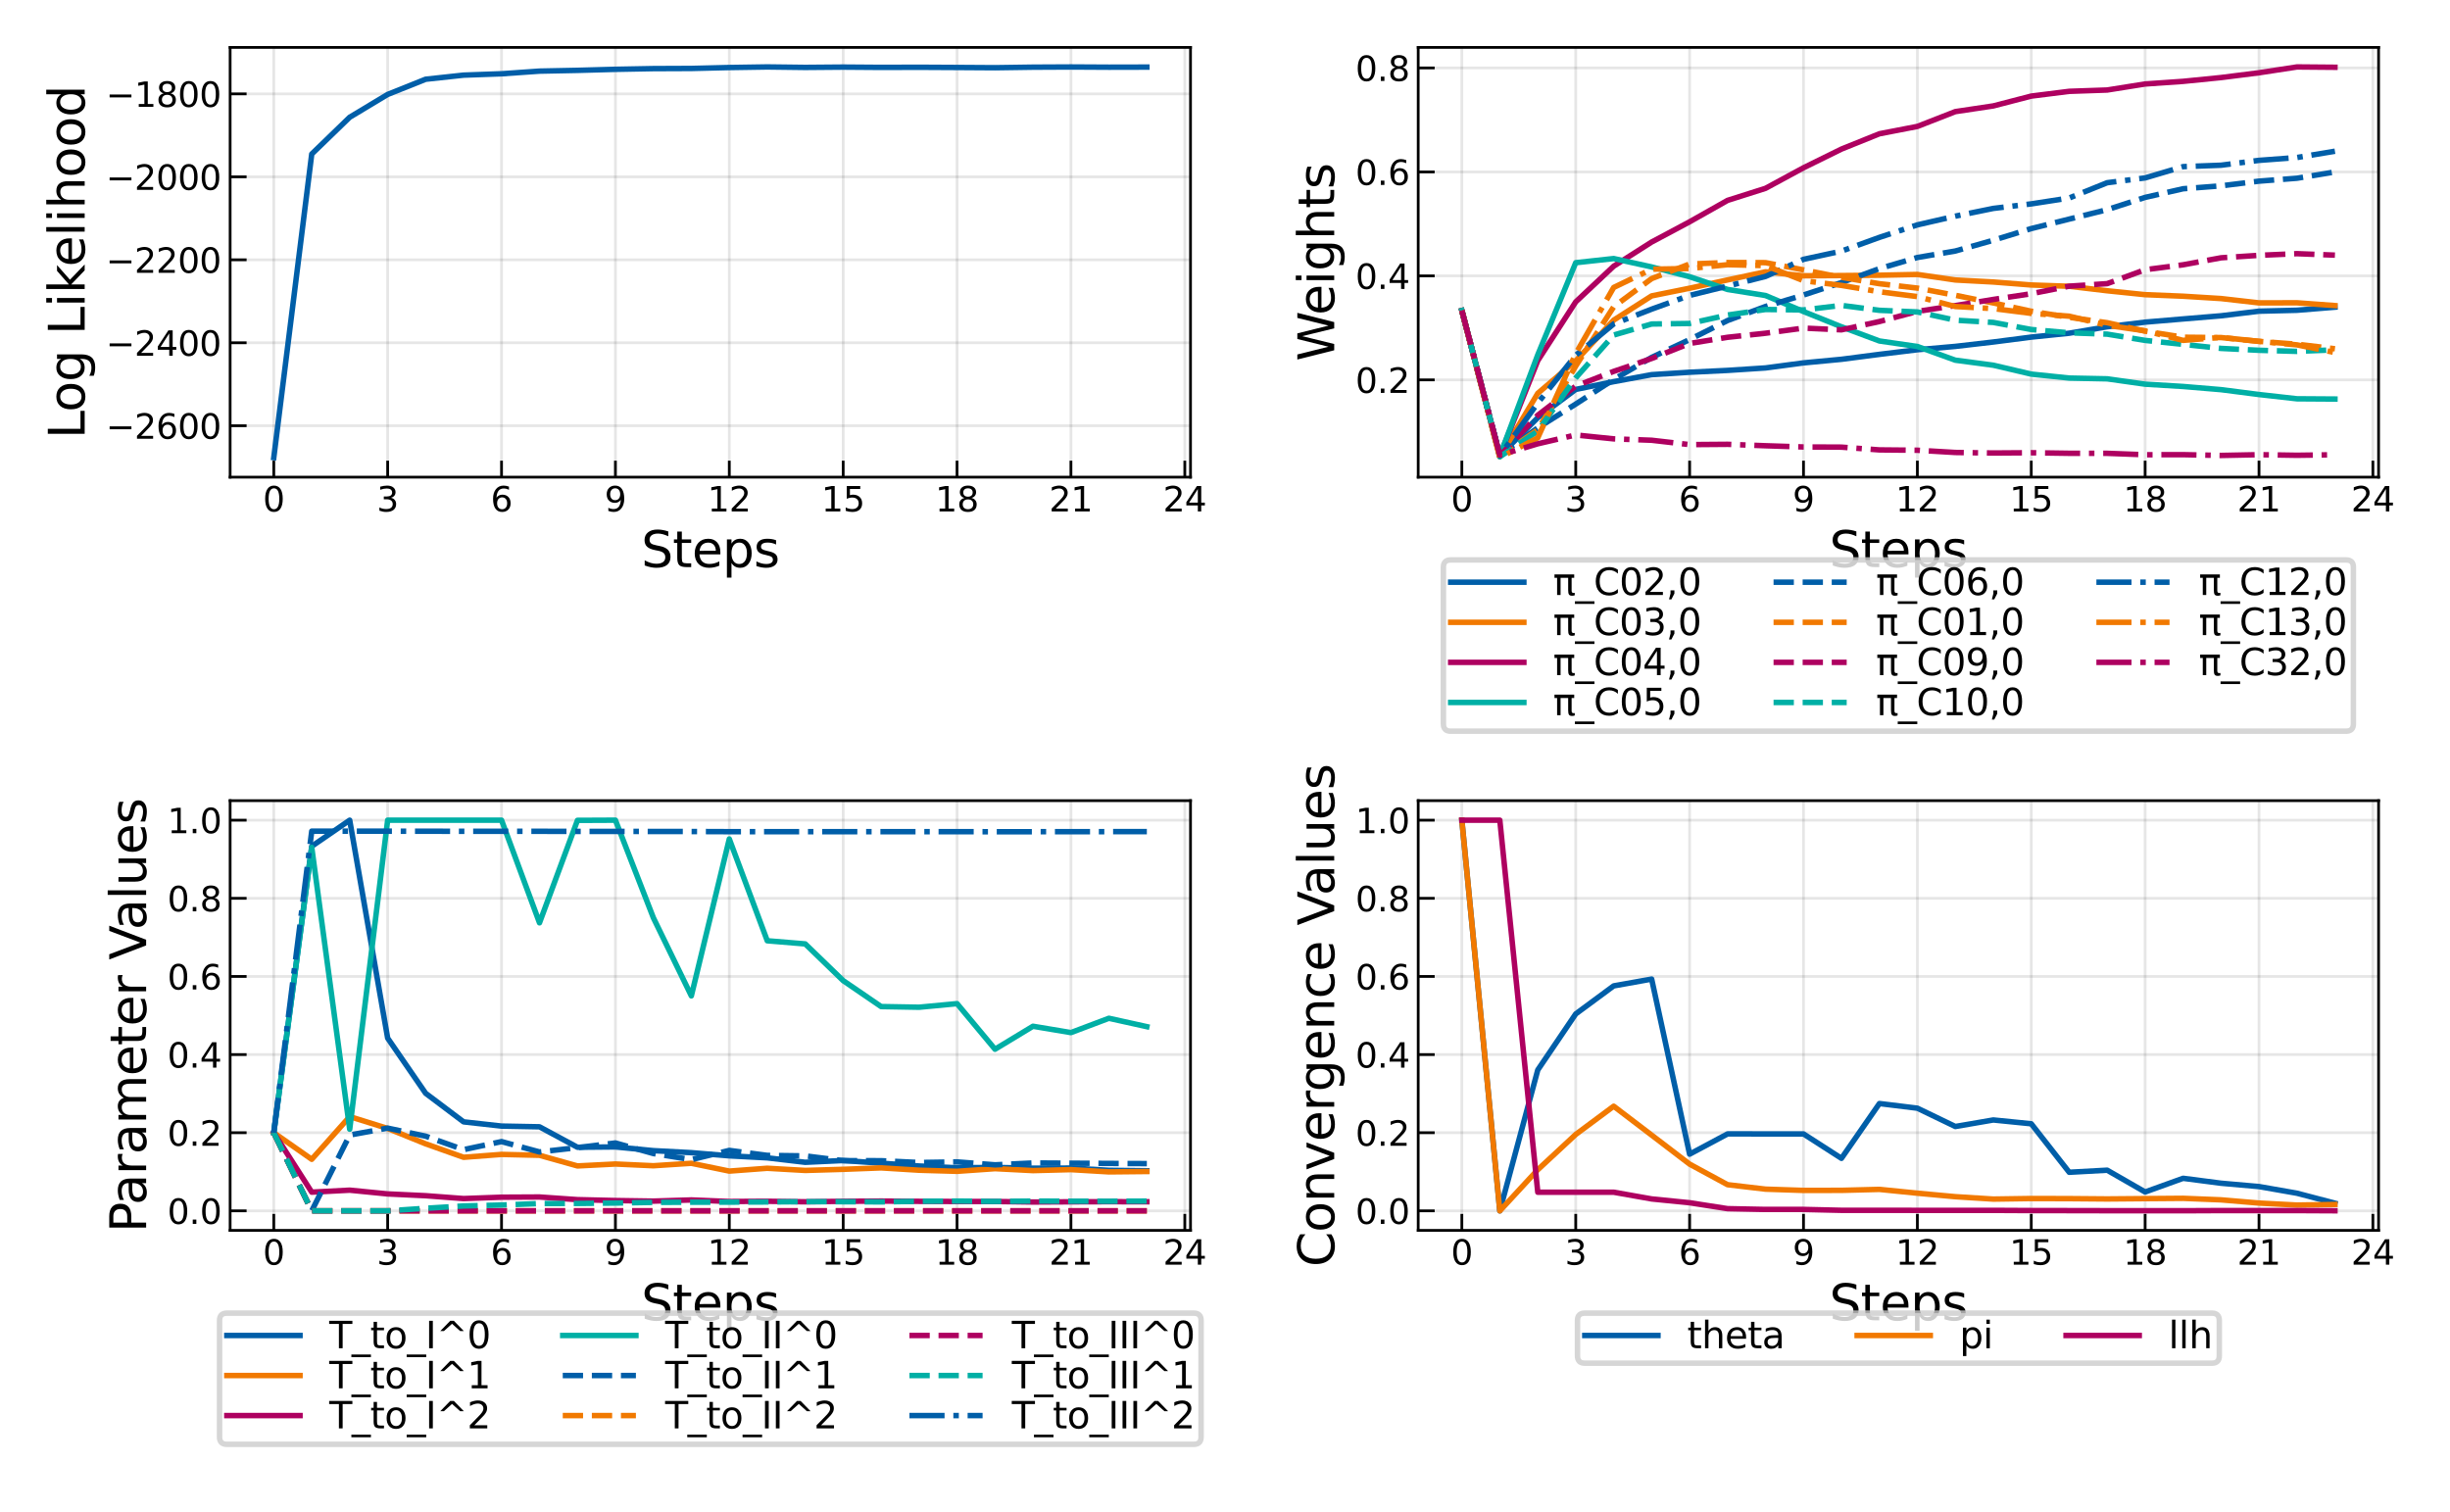 <?xml version="1.0" encoding="utf-8" standalone="no"?>
<!DOCTYPE svg PUBLIC "-//W3C//DTD SVG 1.1//EN"
  "http://www.w3.org/Graphics/SVG/1.1/DTD/svg11.dtd">
<svg xmlns:xlink="http://www.w3.org/1999/xlink" width="446.4pt" height="275.52pt" viewBox="0 0 446.4 275.52" xmlns="http://www.w3.org/2000/svg" version="1.1">
 <defs>
  <style type="text/css">*{stroke-linejoin: round; stroke-linecap: butt}</style>
 </defs>
 <g id="figure_1">
  <g id="patch_1">
   <path d="M 0 275.52 
L 446.4 275.52 
L 446.4 0 
L 0 0 
z
" style="fill: #ffffff"/>
  </g>
  <g id="axes_1">
   <g id="patch_2">
    <path d="M 41.93 86.952 
L 216.915 86.952 
L 216.915 8.64 
L 41.93 8.64 
z
" style="fill: #ffffff"/>
   </g>
   <g id="matplotlib.axis_1">
    <g id="xtick_1">
     <g id="line2d_1">
      <path d="M 49.884 86.952 
L 49.884 8.64 
" clip-path="url(#p06f00b9dcb)" style="fill: none; stroke: #000000; stroke-opacity: 0.1; stroke-width: 0.5; stroke-linecap: square"/>
     </g>
     <g id="line2d_2">
      <defs>
       <path id="m3c69fbacf2" d="M 0 0 
L 0 -3 
" style="stroke: #000000; stroke-width: 0.5"/>
      </defs>
      <g>
       <use xlink:href="#m3c69fbacf2" x="49.884" y="86.952" style="stroke: #000000; stroke-width: 0.5"/>
      </g>
     </g>
     <g id="text_1">
      <!-- 0 -->
      <g transform="translate(47.897 93.198) scale(0.062 -0.062)">
       <defs>
        <path id="DejaVuSans-30" d="M 2034 4250 
Q 1547 4250 1301 3770 
Q 1056 3291 1056 2328 
Q 1056 1369 1301 889 
Q 1547 409 2034 409 
Q 2525 409 2770 889 
Q 3016 1369 3016 2328 
Q 3016 3291 2770 3770 
Q 2525 4250 2034 4250 
z
M 2034 4750 
Q 2819 4750 3233 4129 
Q 3647 3509 3647 2328 
Q 3647 1150 3233 529 
Q 2819 -91 2034 -91 
Q 1250 -91 836 529 
Q 422 1150 422 2328 
Q 422 3509 836 4129 
Q 1250 4750 2034 4750 
z
" transform="scale(0.016)"/>
       </defs>
       <use xlink:href="#DejaVuSans-30"/>
      </g>
     </g>
    </g>
    <g id="xtick_2">
     <g id="line2d_3">
      <path d="M 70.633 86.952 
L 70.633 8.64 
" clip-path="url(#p06f00b9dcb)" style="fill: none; stroke: #000000; stroke-opacity: 0.1; stroke-width: 0.5; stroke-linecap: square"/>
     </g>
     <g id="line2d_4">
      <g>
       <use xlink:href="#m3c69fbacf2" x="70.633" y="86.952" style="stroke: #000000; stroke-width: 0.5"/>
      </g>
     </g>
     <g id="text_2">
      <!-- 3 -->
      <g transform="translate(68.646 93.198) scale(0.062 -0.062)">
       <defs>
        <path id="DejaVuSans-33" d="M 2597 2516 
Q 3050 2419 3304 2112 
Q 3559 1806 3559 1356 
Q 3559 666 3084 287 
Q 2609 -91 1734 -91 
Q 1441 -91 1130 -33 
Q 819 25 488 141 
L 488 750 
Q 750 597 1062 519 
Q 1375 441 1716 441 
Q 2309 441 2620 675 
Q 2931 909 2931 1356 
Q 2931 1769 2642 2001 
Q 2353 2234 1838 2234 
L 1294 2234 
L 1294 2753 
L 1863 2753 
Q 2328 2753 2575 2939 
Q 2822 3125 2822 3475 
Q 2822 3834 2567 4026 
Q 2313 4219 1838 4219 
Q 1578 4219 1281 4162 
Q 984 4106 628 3988 
L 628 4550 
Q 988 4650 1302 4700 
Q 1616 4750 1894 4750 
Q 2613 4750 3031 4423 
Q 3450 4097 3450 3541 
Q 3450 3153 3228 2886 
Q 3006 2619 2597 2516 
z
" transform="scale(0.016)"/>
       </defs>
       <use xlink:href="#DejaVuSans-33"/>
      </g>
     </g>
    </g>
    <g id="xtick_3">
     <g id="line2d_5">
      <path d="M 91.382 86.952 
L 91.382 8.64 
" clip-path="url(#p06f00b9dcb)" style="fill: none; stroke: #000000; stroke-opacity: 0.1; stroke-width: 0.5; stroke-linecap: square"/>
     </g>
     <g id="line2d_6">
      <g>
       <use xlink:href="#m3c69fbacf2" x="91.382" y="86.952" style="stroke: #000000; stroke-width: 0.5"/>
      </g>
     </g>
     <g id="text_3">
      <!-- 6 -->
      <g transform="translate(89.395 93.198) scale(0.062 -0.062)">
       <defs>
        <path id="DejaVuSans-36" d="M 2113 2584 
Q 1688 2584 1439 2293 
Q 1191 2003 1191 1497 
Q 1191 994 1439 701 
Q 1688 409 2113 409 
Q 2538 409 2786 701 
Q 3034 994 3034 1497 
Q 3034 2003 2786 2293 
Q 2538 2584 2113 2584 
z
M 3366 4563 
L 3366 3988 
Q 3128 4100 2886 4159 
Q 2644 4219 2406 4219 
Q 1781 4219 1451 3797 
Q 1122 3375 1075 2522 
Q 1259 2794 1537 2939 
Q 1816 3084 2150 3084 
Q 2853 3084 3261 2657 
Q 3669 2231 3669 1497 
Q 3669 778 3244 343 
Q 2819 -91 2113 -91 
Q 1303 -91 875 529 
Q 447 1150 447 2328 
Q 447 3434 972 4092 
Q 1497 4750 2381 4750 
Q 2619 4750 2861 4703 
Q 3103 4656 3366 4563 
z
" transform="scale(0.016)"/>
       </defs>
       <use xlink:href="#DejaVuSans-36"/>
      </g>
     </g>
    </g>
    <g id="xtick_4">
     <g id="line2d_7">
      <path d="M 112.132 86.952 
L 112.132 8.64 
" clip-path="url(#p06f00b9dcb)" style="fill: none; stroke: #000000; stroke-opacity: 0.1; stroke-width: 0.5; stroke-linecap: square"/>
     </g>
     <g id="line2d_8">
      <g>
       <use xlink:href="#m3c69fbacf2" x="112.132" y="86.952" style="stroke: #000000; stroke-width: 0.5"/>
      </g>
     </g>
     <g id="text_4">
      <!-- 9 -->
      <g transform="translate(110.145 93.198) scale(0.062 -0.062)">
       <defs>
        <path id="DejaVuSans-39" d="M 703 97 
L 703 672 
Q 941 559 1184 500 
Q 1428 441 1663 441 
Q 2288 441 2617 861 
Q 2947 1281 2994 2138 
Q 2813 1869 2534 1725 
Q 2256 1581 1919 1581 
Q 1219 1581 811 2004 
Q 403 2428 403 3163 
Q 403 3881 828 4315 
Q 1253 4750 1959 4750 
Q 2769 4750 3195 4129 
Q 3622 3509 3622 2328 
Q 3622 1225 3098 567 
Q 2575 -91 1691 -91 
Q 1453 -91 1209 -44 
Q 966 3 703 97 
z
M 1959 2075 
Q 2384 2075 2632 2365 
Q 2881 2656 2881 3163 
Q 2881 3666 2632 3958 
Q 2384 4250 1959 4250 
Q 1534 4250 1286 3958 
Q 1038 3666 1038 3163 
Q 1038 2656 1286 2365 
Q 1534 2075 1959 2075 
z
" transform="scale(0.016)"/>
       </defs>
       <use xlink:href="#DejaVuSans-39"/>
      </g>
     </g>
    </g>
    <g id="xtick_5">
     <g id="line2d_9">
      <path d="M 132.881 86.952 
L 132.881 8.64 
" clip-path="url(#p06f00b9dcb)" style="fill: none; stroke: #000000; stroke-opacity: 0.1; stroke-width: 0.5; stroke-linecap: square"/>
     </g>
     <g id="line2d_10">
      <g>
       <use xlink:href="#m3c69fbacf2" x="132.881" y="86.952" style="stroke: #000000; stroke-width: 0.5"/>
      </g>
     </g>
     <g id="text_5">
      <!-- 12 -->
      <g transform="translate(128.907 93.198) scale(0.062 -0.062)">
       <defs>
        <path id="DejaVuSans-31" d="M 794 531 
L 1825 531 
L 1825 4091 
L 703 3866 
L 703 4441 
L 1819 4666 
L 2450 4666 
L 2450 531 
L 3481 531 
L 3481 0 
L 794 0 
L 794 531 
z
" transform="scale(0.016)"/>
        <path id="DejaVuSans-32" d="M 1228 531 
L 3431 531 
L 3431 0 
L 469 0 
L 469 531 
Q 828 903 1448 1529 
Q 2069 2156 2228 2338 
Q 2531 2678 2651 2914 
Q 2772 3150 2772 3378 
Q 2772 3750 2511 3984 
Q 2250 4219 1831 4219 
Q 1534 4219 1204 4116 
Q 875 4013 500 3803 
L 500 4441 
Q 881 4594 1212 4672 
Q 1544 4750 1819 4750 
Q 2544 4750 2975 4387 
Q 3406 4025 3406 3419 
Q 3406 3131 3298 2873 
Q 3191 2616 2906 2266 
Q 2828 2175 2409 1742 
Q 1991 1309 1228 531 
z
" transform="scale(0.016)"/>
       </defs>
       <use xlink:href="#DejaVuSans-31"/>
       <use xlink:href="#DejaVuSans-32" x="63.623"/>
      </g>
     </g>
    </g>
    <g id="xtick_6">
     <g id="line2d_11">
      <path d="M 153.63 86.952 
L 153.63 8.64 
" clip-path="url(#p06f00b9dcb)" style="fill: none; stroke: #000000; stroke-opacity: 0.1; stroke-width: 0.5; stroke-linecap: square"/>
     </g>
     <g id="line2d_12">
      <g>
       <use xlink:href="#m3c69fbacf2" x="153.63" y="86.952" style="stroke: #000000; stroke-width: 0.5"/>
      </g>
     </g>
     <g id="text_6">
      <!-- 15 -->
      <g transform="translate(149.656 93.198) scale(0.062 -0.062)">
       <defs>
        <path id="DejaVuSans-35" d="M 691 4666 
L 3169 4666 
L 3169 4134 
L 1269 4134 
L 1269 2991 
Q 1406 3038 1543 3061 
Q 1681 3084 1819 3084 
Q 2600 3084 3056 2656 
Q 3513 2228 3513 1497 
Q 3513 744 3044 326 
Q 2575 -91 1722 -91 
Q 1428 -91 1123 -41 
Q 819 9 494 109 
L 494 744 
Q 775 591 1075 516 
Q 1375 441 1709 441 
Q 2250 441 2565 725 
Q 2881 1009 2881 1497 
Q 2881 1984 2565 2268 
Q 2250 2553 1709 2553 
Q 1456 2553 1204 2497 
Q 953 2441 691 2322 
L 691 4666 
z
" transform="scale(0.016)"/>
       </defs>
       <use xlink:href="#DejaVuSans-31"/>
       <use xlink:href="#DejaVuSans-35" x="63.623"/>
      </g>
     </g>
    </g>
    <g id="xtick_7">
     <g id="line2d_13">
      <path d="M 174.379 86.952 
L 174.379 8.64 
" clip-path="url(#p06f00b9dcb)" style="fill: none; stroke: #000000; stroke-opacity: 0.1; stroke-width: 0.5; stroke-linecap: square"/>
     </g>
     <g id="line2d_14">
      <g>
       <use xlink:href="#m3c69fbacf2" x="174.379" y="86.952" style="stroke: #000000; stroke-width: 0.5"/>
      </g>
     </g>
     <g id="text_7">
      <!-- 18 -->
      <g transform="translate(170.405 93.198) scale(0.062 -0.062)">
       <defs>
        <path id="DejaVuSans-38" d="M 2034 2216 
Q 1584 2216 1326 1975 
Q 1069 1734 1069 1313 
Q 1069 891 1326 650 
Q 1584 409 2034 409 
Q 2484 409 2743 651 
Q 3003 894 3003 1313 
Q 3003 1734 2745 1975 
Q 2488 2216 2034 2216 
z
M 1403 2484 
Q 997 2584 770 2862 
Q 544 3141 544 3541 
Q 544 4100 942 4425 
Q 1341 4750 2034 4750 
Q 2731 4750 3128 4425 
Q 3525 4100 3525 3541 
Q 3525 3141 3298 2862 
Q 3072 2584 2669 2484 
Q 3125 2378 3379 2068 
Q 3634 1759 3634 1313 
Q 3634 634 3220 271 
Q 2806 -91 2034 -91 
Q 1263 -91 848 271 
Q 434 634 434 1313 
Q 434 1759 690 2068 
Q 947 2378 1403 2484 
z
M 1172 3481 
Q 1172 3119 1398 2916 
Q 1625 2713 2034 2713 
Q 2441 2713 2670 2916 
Q 2900 3119 2900 3481 
Q 2900 3844 2670 4047 
Q 2441 4250 2034 4250 
Q 1625 4250 1398 4047 
Q 1172 3844 1172 3481 
z
" transform="scale(0.016)"/>
       </defs>
       <use xlink:href="#DejaVuSans-31"/>
       <use xlink:href="#DejaVuSans-38" x="63.623"/>
      </g>
     </g>
    </g>
    <g id="xtick_8">
     <g id="line2d_15">
      <path d="M 195.128 86.952 
L 195.128 8.64 
" clip-path="url(#p06f00b9dcb)" style="fill: none; stroke: #000000; stroke-opacity: 0.1; stroke-width: 0.5; stroke-linecap: square"/>
     </g>
     <g id="line2d_16">
      <g>
       <use xlink:href="#m3c69fbacf2" x="195.128" y="86.952" style="stroke: #000000; stroke-width: 0.5"/>
      </g>
     </g>
     <g id="text_8">
      <!-- 21 -->
      <g transform="translate(191.154 93.198) scale(0.062 -0.062)">
       <use xlink:href="#DejaVuSans-32"/>
       <use xlink:href="#DejaVuSans-31" x="63.623"/>
      </g>
     </g>
    </g>
    <g id="xtick_9">
     <g id="line2d_17">
      <path d="M 215.878 86.952 
L 215.878 8.64 
" clip-path="url(#p06f00b9dcb)" style="fill: none; stroke: #000000; stroke-opacity: 0.1; stroke-width: 0.5; stroke-linecap: square"/>
     </g>
     <g id="line2d_18">
      <g>
       <use xlink:href="#m3c69fbacf2" x="215.878" y="86.952" style="stroke: #000000; stroke-width: 0.5"/>
      </g>
     </g>
     <g id="text_9">
      <!-- 24 -->
      <g transform="translate(211.904 93.198) scale(0.062 -0.062)">
       <defs>
        <path id="DejaVuSans-34" d="M 2419 4116 
L 825 1625 
L 2419 1625 
L 2419 4116 
z
M 2253 4666 
L 3047 4666 
L 3047 1625 
L 3713 1625 
L 3713 1100 
L 3047 1100 
L 3047 0 
L 2419 0 
L 2419 1100 
L 313 1100 
L 313 1709 
L 2253 4666 
z
" transform="scale(0.016)"/>
       </defs>
       <use xlink:href="#DejaVuSans-32"/>
       <use xlink:href="#DejaVuSans-34" x="63.623"/>
      </g>
     </g>
    </g>
    <g id="text_10">
     <!-- Steps -->
     <g transform="translate(116.832 103.335) scale(0.09 -0.09)">
      <defs>
       <path id="DejaVuSans-53" d="M 3425 4513 
L 3425 3897 
Q 3066 4069 2747 4153 
Q 2428 4238 2131 4238 
Q 1616 4238 1336 4038 
Q 1056 3838 1056 3469 
Q 1056 3159 1242 3001 
Q 1428 2844 1947 2747 
L 2328 2669 
Q 3034 2534 3370 2195 
Q 3706 1856 3706 1288 
Q 3706 609 3251 259 
Q 2797 -91 1919 -91 
Q 1588 -91 1214 -16 
Q 841 59 441 206 
L 441 856 
Q 825 641 1194 531 
Q 1563 422 1919 422 
Q 2459 422 2753 634 
Q 3047 847 3047 1241 
Q 3047 1584 2836 1778 
Q 2625 1972 2144 2069 
L 1759 2144 
Q 1053 2284 737 2584 
Q 422 2884 422 3419 
Q 422 4038 858 4394 
Q 1294 4750 2059 4750 
Q 2388 4750 2728 4690 
Q 3069 4631 3425 4513 
z
" transform="scale(0.016)"/>
       <path id="DejaVuSans-74" d="M 1172 4494 
L 1172 3500 
L 2356 3500 
L 2356 3053 
L 1172 3053 
L 1172 1153 
Q 1172 725 1289 603 
Q 1406 481 1766 481 
L 2356 481 
L 2356 0 
L 1766 0 
Q 1100 0 847 248 
Q 594 497 594 1153 
L 594 3053 
L 172 3053 
L 172 3500 
L 594 3500 
L 594 4494 
L 1172 4494 
z
" transform="scale(0.016)"/>
       <path id="DejaVuSans-65" d="M 3597 1894 
L 3597 1613 
L 953 1613 
Q 991 1019 1311 708 
Q 1631 397 2203 397 
Q 2534 397 2845 478 
Q 3156 559 3463 722 
L 3463 178 
Q 3153 47 2828 -22 
Q 2503 -91 2169 -91 
Q 1331 -91 842 396 
Q 353 884 353 1716 
Q 353 2575 817 3079 
Q 1281 3584 2069 3584 
Q 2775 3584 3186 3129 
Q 3597 2675 3597 1894 
z
M 3022 2063 
Q 3016 2534 2758 2815 
Q 2500 3097 2075 3097 
Q 1594 3097 1305 2825 
Q 1016 2553 972 2059 
L 3022 2063 
z
" transform="scale(0.016)"/>
       <path id="DejaVuSans-70" d="M 1159 525 
L 1159 -1331 
L 581 -1331 
L 581 3500 
L 1159 3500 
L 1159 2969 
Q 1341 3281 1617 3432 
Q 1894 3584 2278 3584 
Q 2916 3584 3314 3078 
Q 3713 2572 3713 1747 
Q 3713 922 3314 415 
Q 2916 -91 2278 -91 
Q 1894 -91 1617 61 
Q 1341 213 1159 525 
z
M 3116 1747 
Q 3116 2381 2855 2742 
Q 2594 3103 2138 3103 
Q 1681 3103 1420 2742 
Q 1159 2381 1159 1747 
Q 1159 1113 1420 752 
Q 1681 391 2138 391 
Q 2594 391 2855 752 
Q 3116 1113 3116 1747 
z
" transform="scale(0.016)"/>
       <path id="DejaVuSans-73" d="M 2834 3397 
L 2834 2853 
Q 2591 2978 2328 3040 
Q 2066 3103 1784 3103 
Q 1356 3103 1142 2972 
Q 928 2841 928 2578 
Q 928 2378 1081 2264 
Q 1234 2150 1697 2047 
L 1894 2003 
Q 2506 1872 2764 1633 
Q 3022 1394 3022 966 
Q 3022 478 2636 193 
Q 2250 -91 1575 -91 
Q 1294 -91 989 -36 
Q 684 19 347 128 
L 347 722 
Q 666 556 975 473 
Q 1284 391 1588 391 
Q 1994 391 2212 530 
Q 2431 669 2431 922 
Q 2431 1156 2273 1281 
Q 2116 1406 1581 1522 
L 1381 1569 
Q 847 1681 609 1914 
Q 372 2147 372 2553 
Q 372 3047 722 3315 
Q 1072 3584 1716 3584 
Q 2034 3584 2315 3537 
Q 2597 3491 2834 3397 
z
" transform="scale(0.016)"/>
      </defs>
      <use xlink:href="#DejaVuSans-53"/>
      <use xlink:href="#DejaVuSans-74" x="63.477"/>
      <use xlink:href="#DejaVuSans-65" x="102.686"/>
      <use xlink:href="#DejaVuSans-70" x="164.209"/>
      <use xlink:href="#DejaVuSans-73" x="227.686"/>
     </g>
    </g>
   </g>
   <g id="matplotlib.axis_2">
    <g id="ytick_1">
     <g id="line2d_19">
      <path d="M 41.93 77.574 
L 216.915 77.574 
" clip-path="url(#p06f00b9dcb)" style="fill: none; stroke: #000000; stroke-opacity: 0.1; stroke-width: 0.5; stroke-linecap: square"/>
     </g>
     <g id="line2d_20">
      <defs>
       <path id="mcb900543bd" d="M 0 0 
L 3 0 
" style="stroke: #000000; stroke-width: 0.5"/>
      </defs>
      <g>
       <use xlink:href="#mcb900543bd" x="41.93" y="77.574" style="stroke: #000000; stroke-width: 0.5"/>
      </g>
     </g>
     <g id="text_11">
      <!-- −2600 -->
      <g transform="translate(19.3 79.947) scale(0.062 -0.062)">
       <defs>
        <path id="DejaVuSans-2212" d="M 678 2272 
L 4684 2272 
L 4684 1741 
L 678 1741 
L 678 2272 
z
" transform="scale(0.016)"/>
       </defs>
       <use xlink:href="#DejaVuSans-2212"/>
       <use xlink:href="#DejaVuSans-32" x="83.789"/>
       <use xlink:href="#DejaVuSans-36" x="147.412"/>
       <use xlink:href="#DejaVuSans-30" x="211.035"/>
       <use xlink:href="#DejaVuSans-30" x="274.658"/>
      </g>
     </g>
    </g>
    <g id="ytick_2">
     <g id="line2d_21">
      <path d="M 41.93 62.456 
L 216.915 62.456 
" clip-path="url(#p06f00b9dcb)" style="fill: none; stroke: #000000; stroke-opacity: 0.1; stroke-width: 0.5; stroke-linecap: square"/>
     </g>
     <g id="line2d_22">
      <g>
       <use xlink:href="#mcb900543bd" x="41.93" y="62.456" style="stroke: #000000; stroke-width: 0.5"/>
      </g>
     </g>
     <g id="text_12">
      <!-- −2400 -->
      <g transform="translate(19.3 64.829) scale(0.062 -0.062)">
       <use xlink:href="#DejaVuSans-2212"/>
       <use xlink:href="#DejaVuSans-32" x="83.789"/>
       <use xlink:href="#DejaVuSans-34" x="147.412"/>
       <use xlink:href="#DejaVuSans-30" x="211.035"/>
       <use xlink:href="#DejaVuSans-30" x="274.658"/>
      </g>
     </g>
    </g>
    <g id="ytick_3">
     <g id="line2d_23">
      <path d="M 41.93 47.338 
L 216.915 47.338 
" clip-path="url(#p06f00b9dcb)" style="fill: none; stroke: #000000; stroke-opacity: 0.1; stroke-width: 0.5; stroke-linecap: square"/>
     </g>
     <g id="line2d_24">
      <g>
       <use xlink:href="#mcb900543bd" x="41.93" y="47.338" style="stroke: #000000; stroke-width: 0.5"/>
      </g>
     </g>
     <g id="text_13">
      <!-- −2200 -->
      <g transform="translate(19.3 49.711) scale(0.062 -0.062)">
       <use xlink:href="#DejaVuSans-2212"/>
       <use xlink:href="#DejaVuSans-32" x="83.789"/>
       <use xlink:href="#DejaVuSans-32" x="147.412"/>
       <use xlink:href="#DejaVuSans-30" x="211.035"/>
       <use xlink:href="#DejaVuSans-30" x="274.658"/>
      </g>
     </g>
    </g>
    <g id="ytick_4">
     <g id="line2d_25">
      <path d="M 41.93 32.22 
L 216.915 32.22 
" clip-path="url(#p06f00b9dcb)" style="fill: none; stroke: #000000; stroke-opacity: 0.1; stroke-width: 0.5; stroke-linecap: square"/>
     </g>
     <g id="line2d_26">
      <g>
       <use xlink:href="#mcb900543bd" x="41.93" y="32.22" style="stroke: #000000; stroke-width: 0.5"/>
      </g>
     </g>
     <g id="text_14">
      <!-- −2000 -->
      <g transform="translate(19.3 34.593) scale(0.062 -0.062)">
       <use xlink:href="#DejaVuSans-2212"/>
       <use xlink:href="#DejaVuSans-32" x="83.789"/>
       <use xlink:href="#DejaVuSans-30" x="147.412"/>
       <use xlink:href="#DejaVuSans-30" x="211.035"/>
       <use xlink:href="#DejaVuSans-30" x="274.658"/>
      </g>
     </g>
    </g>
    <g id="ytick_5">
     <g id="line2d_27">
      <path d="M 41.93 17.102 
L 216.915 17.102 
" clip-path="url(#p06f00b9dcb)" style="fill: none; stroke: #000000; stroke-opacity: 0.1; stroke-width: 0.5; stroke-linecap: square"/>
     </g>
     <g id="line2d_28">
      <g>
       <use xlink:href="#mcb900543bd" x="41.93" y="17.102" style="stroke: #000000; stroke-width: 0.5"/>
      </g>
     </g>
     <g id="text_15">
      <!-- −1800 -->
      <g transform="translate(19.3 19.475) scale(0.062 -0.062)">
       <use xlink:href="#DejaVuSans-2212"/>
       <use xlink:href="#DejaVuSans-31" x="83.789"/>
       <use xlink:href="#DejaVuSans-38" x="147.412"/>
       <use xlink:href="#DejaVuSans-30" x="211.035"/>
       <use xlink:href="#DejaVuSans-30" x="274.658"/>
      </g>
     </g>
    </g>
    <g id="text_16">
     <!-- Log Likelihood -->
     <g transform="translate(15.428 79.95) rotate(-90) scale(0.09 -0.09)">
      <defs>
       <path id="DejaVuSans-4c" d="M 628 4666 
L 1259 4666 
L 1259 531 
L 3531 531 
L 3531 0 
L 628 0 
L 628 4666 
z
" transform="scale(0.016)"/>
       <path id="DejaVuSans-6f" d="M 1959 3097 
Q 1497 3097 1228 2736 
Q 959 2375 959 1747 
Q 959 1119 1226 758 
Q 1494 397 1959 397 
Q 2419 397 2687 759 
Q 2956 1122 2956 1747 
Q 2956 2369 2687 2733 
Q 2419 3097 1959 3097 
z
M 1959 3584 
Q 2709 3584 3137 3096 
Q 3566 2609 3566 1747 
Q 3566 888 3137 398 
Q 2709 -91 1959 -91 
Q 1206 -91 779 398 
Q 353 888 353 1747 
Q 353 2609 779 3096 
Q 1206 3584 1959 3584 
z
" transform="scale(0.016)"/>
       <path id="DejaVuSans-67" d="M 2906 1791 
Q 2906 2416 2648 2759 
Q 2391 3103 1925 3103 
Q 1463 3103 1205 2759 
Q 947 2416 947 1791 
Q 947 1169 1205 825 
Q 1463 481 1925 481 
Q 2391 481 2648 825 
Q 2906 1169 2906 1791 
z
M 3481 434 
Q 3481 -459 3084 -895 
Q 2688 -1331 1869 -1331 
Q 1566 -1331 1297 -1286 
Q 1028 -1241 775 -1147 
L 775 -588 
Q 1028 -725 1275 -790 
Q 1522 -856 1778 -856 
Q 2344 -856 2625 -561 
Q 2906 -266 2906 331 
L 2906 616 
Q 2728 306 2450 153 
Q 2172 0 1784 0 
Q 1141 0 747 490 
Q 353 981 353 1791 
Q 353 2603 747 3093 
Q 1141 3584 1784 3584 
Q 2172 3584 2450 3431 
Q 2728 3278 2906 2969 
L 2906 3500 
L 3481 3500 
L 3481 434 
z
" transform="scale(0.016)"/>
       <path id="DejaVuSans-20" transform="scale(0.016)"/>
       <path id="DejaVuSans-69" d="M 603 3500 
L 1178 3500 
L 1178 0 
L 603 0 
L 603 3500 
z
M 603 4863 
L 1178 4863 
L 1178 4134 
L 603 4134 
L 603 4863 
z
" transform="scale(0.016)"/>
       <path id="DejaVuSans-6b" d="M 581 4863 
L 1159 4863 
L 1159 1991 
L 2875 3500 
L 3609 3500 
L 1753 1863 
L 3688 0 
L 2938 0 
L 1159 1709 
L 1159 0 
L 581 0 
L 581 4863 
z
" transform="scale(0.016)"/>
       <path id="DejaVuSans-6c" d="M 603 4863 
L 1178 4863 
L 1178 0 
L 603 0 
L 603 4863 
z
" transform="scale(0.016)"/>
       <path id="DejaVuSans-68" d="M 3513 2113 
L 3513 0 
L 2938 0 
L 2938 2094 
Q 2938 2591 2744 2837 
Q 2550 3084 2163 3084 
Q 1697 3084 1428 2787 
Q 1159 2491 1159 1978 
L 1159 0 
L 581 0 
L 581 4863 
L 1159 4863 
L 1159 2956 
Q 1366 3272 1645 3428 
Q 1925 3584 2291 3584 
Q 2894 3584 3203 3211 
Q 3513 2838 3513 2113 
z
" transform="scale(0.016)"/>
       <path id="DejaVuSans-64" d="M 2906 2969 
L 2906 4863 
L 3481 4863 
L 3481 0 
L 2906 0 
L 2906 525 
Q 2725 213 2448 61 
Q 2172 -91 1784 -91 
Q 1150 -91 751 415 
Q 353 922 353 1747 
Q 353 2572 751 3078 
Q 1150 3584 1784 3584 
Q 2172 3584 2448 3432 
Q 2725 3281 2906 2969 
z
M 947 1747 
Q 947 1113 1208 752 
Q 1469 391 1925 391 
Q 2381 391 2643 752 
Q 2906 1113 2906 1747 
Q 2906 2381 2643 2742 
Q 2381 3103 1925 3103 
Q 1469 3103 1208 2742 
Q 947 2381 947 1747 
z
" transform="scale(0.016)"/>
      </defs>
      <use xlink:href="#DejaVuSans-4c"/>
      <use xlink:href="#DejaVuSans-6f" x="53.963"/>
      <use xlink:href="#DejaVuSans-67" x="115.145"/>
      <use xlink:href="#DejaVuSans-20" x="178.621"/>
      <use xlink:href="#DejaVuSans-4c" x="210.408"/>
      <use xlink:href="#DejaVuSans-69" x="266.121"/>
      <use xlink:href="#DejaVuSans-6b" x="293.904"/>
      <use xlink:href="#DejaVuSans-65" x="348.189"/>
      <use xlink:href="#DejaVuSans-6c" x="409.713"/>
      <use xlink:href="#DejaVuSans-69" x="437.496"/>
      <use xlink:href="#DejaVuSans-68" x="465.279"/>
      <use xlink:href="#DejaVuSans-6f" x="528.658"/>
      <use xlink:href="#DejaVuSans-6f" x="589.84"/>
      <use xlink:href="#DejaVuSans-64" x="651.021"/>
     </g>
    </g>
   </g>
   <g id="line2d_29">
    <path d="M 49.884 83.392 
L 56.8 28.063 
L 63.717 21.364 
L 70.633 17.208 
L 77.55 14.439 
L 84.466 13.691 
L 91.382 13.444 
L 98.299 12.96 
L 105.215 12.82 
L 112.132 12.631 
L 119.048 12.503 
L 125.964 12.474 
L 132.881 12.305 
L 139.797 12.2 
L 146.714 12.284 
L 153.63 12.227 
L 160.546 12.278 
L 167.463 12.258 
L 174.379 12.294 
L 181.296 12.339 
L 188.212 12.24 
L 195.128 12.206 
L 202.045 12.244 
L 208.961 12.228 
" clip-path="url(#p06f00b9dcb)" style="fill: none; stroke: #005ea8; stroke-linecap: square"/>
   </g>
   <g id="patch_3">
    <path d="M 41.93 86.952 
L 41.93 8.64 
" style="fill: none; stroke: #000000; stroke-width: 0.5; stroke-linejoin: miter; stroke-linecap: square"/>
   </g>
   <g id="patch_4">
    <path d="M 216.915 86.952 
L 216.915 8.64 
" style="fill: none; stroke: #000000; stroke-width: 0.5; stroke-linejoin: miter; stroke-linecap: square"/>
   </g>
   <g id="patch_5">
    <path d="M 41.93 86.952 
L 216.915 86.952 
" style="fill: none; stroke: #000000; stroke-width: 0.5; stroke-linejoin: miter; stroke-linecap: square"/>
   </g>
   <g id="patch_6">
    <path d="M 41.93 8.64 
L 216.915 8.64 
" style="fill: none; stroke: #000000; stroke-width: 0.5; stroke-linejoin: miter; stroke-linecap: square"/>
   </g>
  </g>
  <g id="axes_2">
   <g id="patch_7">
    <path d="M 258.402 86.952 
L 433.388 86.952 
L 433.388 8.64 
L 258.402 8.64 
z
" style="fill: #ffffff"/>
   </g>
   <g id="matplotlib.axis_3">
    <g id="xtick_10">
     <g id="line2d_30">
      <path d="M 266.356 86.952 
L 266.356 8.64 
" clip-path="url(#p2ec5837d15)" style="fill: none; stroke: #000000; stroke-opacity: 0.1; stroke-width: 0.5; stroke-linecap: square"/>
     </g>
     <g id="line2d_31">
      <g>
       <use xlink:href="#m3c69fbacf2" x="266.356" y="86.952" style="stroke: #000000; stroke-width: 0.5"/>
      </g>
     </g>
     <g id="text_17">
      <!-- 0 -->
      <g transform="translate(264.369 93.198) scale(0.062 -0.062)">
       <use xlink:href="#DejaVuSans-30"/>
      </g>
     </g>
    </g>
    <g id="xtick_11">
     <g id="line2d_32">
      <path d="M 287.106 86.952 
L 287.106 8.64 
" clip-path="url(#p2ec5837d15)" style="fill: none; stroke: #000000; stroke-opacity: 0.1; stroke-width: 0.5; stroke-linecap: square"/>
     </g>
     <g id="line2d_33">
      <g>
       <use xlink:href="#m3c69fbacf2" x="287.106" y="86.952" style="stroke: #000000; stroke-width: 0.5"/>
      </g>
     </g>
     <g id="text_18">
      <!-- 3 -->
      <g transform="translate(285.119 93.198) scale(0.062 -0.062)">
       <use xlink:href="#DejaVuSans-33"/>
      </g>
     </g>
    </g>
    <g id="xtick_12">
     <g id="line2d_34">
      <path d="M 307.855 86.952 
L 307.855 8.64 
" clip-path="url(#p2ec5837d15)" style="fill: none; stroke: #000000; stroke-opacity: 0.1; stroke-width: 0.5; stroke-linecap: square"/>
     </g>
     <g id="line2d_35">
      <g>
       <use xlink:href="#m3c69fbacf2" x="307.855" y="86.952" style="stroke: #000000; stroke-width: 0.5"/>
      </g>
     </g>
     <g id="text_19">
      <!-- 6 -->
      <g transform="translate(305.868 93.198) scale(0.062 -0.062)">
       <use xlink:href="#DejaVuSans-36"/>
      </g>
     </g>
    </g>
    <g id="xtick_13">
     <g id="line2d_36">
      <path d="M 328.604 86.952 
L 328.604 8.64 
" clip-path="url(#p2ec5837d15)" style="fill: none; stroke: #000000; stroke-opacity: 0.1; stroke-width: 0.5; stroke-linecap: square"/>
     </g>
     <g id="line2d_37">
      <g>
       <use xlink:href="#m3c69fbacf2" x="328.604" y="86.952" style="stroke: #000000; stroke-width: 0.5"/>
      </g>
     </g>
     <g id="text_20">
      <!-- 9 -->
      <g transform="translate(326.617 93.198) scale(0.062 -0.062)">
       <use xlink:href="#DejaVuSans-39"/>
      </g>
     </g>
    </g>
    <g id="xtick_14">
     <g id="line2d_38">
      <path d="M 349.353 86.952 
L 349.353 8.64 
" clip-path="url(#p2ec5837d15)" style="fill: none; stroke: #000000; stroke-opacity: 0.1; stroke-width: 0.5; stroke-linecap: square"/>
     </g>
     <g id="line2d_39">
      <g>
       <use xlink:href="#m3c69fbacf2" x="349.353" y="86.952" style="stroke: #000000; stroke-width: 0.5"/>
      </g>
     </g>
     <g id="text_21">
      <!-- 12 -->
      <g transform="translate(345.379 93.198) scale(0.062 -0.062)">
       <use xlink:href="#DejaVuSans-31"/>
       <use xlink:href="#DejaVuSans-32" x="63.623"/>
      </g>
     </g>
    </g>
    <g id="xtick_15">
     <g id="line2d_40">
      <path d="M 370.103 86.952 
L 370.103 8.64 
" clip-path="url(#p2ec5837d15)" style="fill: none; stroke: #000000; stroke-opacity: 0.1; stroke-width: 0.5; stroke-linecap: square"/>
     </g>
     <g id="line2d_41">
      <g>
       <use xlink:href="#m3c69fbacf2" x="370.103" y="86.952" style="stroke: #000000; stroke-width: 0.5"/>
      </g>
     </g>
     <g id="text_22">
      <!-- 15 -->
      <g transform="translate(366.129 93.198) scale(0.062 -0.062)">
       <use xlink:href="#DejaVuSans-31"/>
       <use xlink:href="#DejaVuSans-35" x="63.623"/>
      </g>
     </g>
    </g>
    <g id="xtick_16">
     <g id="line2d_42">
      <path d="M 390.852 86.952 
L 390.852 8.64 
" clip-path="url(#p2ec5837d15)" style="fill: none; stroke: #000000; stroke-opacity: 0.1; stroke-width: 0.5; stroke-linecap: square"/>
     </g>
     <g id="line2d_43">
      <g>
       <use xlink:href="#m3c69fbacf2" x="390.852" y="86.952" style="stroke: #000000; stroke-width: 0.5"/>
      </g>
     </g>
     <g id="text_23">
      <!-- 18 -->
      <g transform="translate(386.878 93.198) scale(0.062 -0.062)">
       <use xlink:href="#DejaVuSans-31"/>
       <use xlink:href="#DejaVuSans-38" x="63.623"/>
      </g>
     </g>
    </g>
    <g id="xtick_17">
     <g id="line2d_44">
      <path d="M 411.601 86.952 
L 411.601 8.64 
" clip-path="url(#p2ec5837d15)" style="fill: none; stroke: #000000; stroke-opacity: 0.1; stroke-width: 0.5; stroke-linecap: square"/>
     </g>
     <g id="line2d_45">
      <g>
       <use xlink:href="#m3c69fbacf2" x="411.601" y="86.952" style="stroke: #000000; stroke-width: 0.5"/>
      </g>
     </g>
     <g id="text_24">
      <!-- 21 -->
      <g transform="translate(407.627 93.198) scale(0.062 -0.062)">
       <use xlink:href="#DejaVuSans-32"/>
       <use xlink:href="#DejaVuSans-31" x="63.623"/>
      </g>
     </g>
    </g>
    <g id="xtick_18">
     <g id="line2d_46">
      <path d="M 432.35 86.952 
L 432.35 8.64 
" clip-path="url(#p2ec5837d15)" style="fill: none; stroke: #000000; stroke-opacity: 0.1; stroke-width: 0.5; stroke-linecap: square"/>
     </g>
     <g id="line2d_47">
      <g>
       <use xlink:href="#m3c69fbacf2" x="432.35" y="86.952" style="stroke: #000000; stroke-width: 0.5"/>
      </g>
     </g>
     <g id="text_25">
      <!-- 24 -->
      <g transform="translate(428.376 93.198) scale(0.062 -0.062)">
       <use xlink:href="#DejaVuSans-32"/>
       <use xlink:href="#DejaVuSans-34" x="63.623"/>
      </g>
     </g>
    </g>
    <g id="text_26">
     <!-- Steps -->
     <g transform="translate(333.304 103.335) scale(0.09 -0.09)">
      <use xlink:href="#DejaVuSans-53"/>
      <use xlink:href="#DejaVuSans-74" x="63.477"/>
      <use xlink:href="#DejaVuSans-65" x="102.686"/>
      <use xlink:href="#DejaVuSans-70" x="164.209"/>
      <use xlink:href="#DejaVuSans-73" x="227.686"/>
     </g>
    </g>
   </g>
   <g id="matplotlib.axis_4">
    <g id="ytick_6">
     <g id="line2d_48">
      <path d="M 258.402 69.22 
L 433.388 69.22 
" clip-path="url(#p2ec5837d15)" style="fill: none; stroke: #000000; stroke-opacity: 0.1; stroke-width: 0.5; stroke-linecap: square"/>
     </g>
     <g id="line2d_49">
      <g>
       <use xlink:href="#mcb900543bd" x="258.402" y="69.22" style="stroke: #000000; stroke-width: 0.5"/>
      </g>
     </g>
     <g id="text_27">
      <!-- 0.2 -->
      <g transform="translate(246.969 71.593) scale(0.062 -0.062)">
       <defs>
        <path id="DejaVuSans-2e" d="M 684 794 
L 1344 794 
L 1344 0 
L 684 0 
L 684 794 
z
" transform="scale(0.016)"/>
       </defs>
       <use xlink:href="#DejaVuSans-30"/>
       <use xlink:href="#DejaVuSans-2e" x="63.623"/>
       <use xlink:href="#DejaVuSans-32" x="95.41"/>
      </g>
     </g>
    </g>
    <g id="ytick_7">
     <g id="line2d_50">
      <path d="M 258.402 50.273 
L 433.388 50.273 
" clip-path="url(#p2ec5837d15)" style="fill: none; stroke: #000000; stroke-opacity: 0.1; stroke-width: 0.5; stroke-linecap: square"/>
     </g>
     <g id="line2d_51">
      <g>
       <use xlink:href="#mcb900543bd" x="258.402" y="50.273" style="stroke: #000000; stroke-width: 0.5"/>
      </g>
     </g>
     <g id="text_28">
      <!-- 0.4 -->
      <g transform="translate(246.969 52.646) scale(0.062 -0.062)">
       <use xlink:href="#DejaVuSans-30"/>
       <use xlink:href="#DejaVuSans-2e" x="63.623"/>
       <use xlink:href="#DejaVuSans-34" x="95.41"/>
      </g>
     </g>
    </g>
    <g id="ytick_8">
     <g id="line2d_52">
      <path d="M 258.402 31.326 
L 433.388 31.326 
" clip-path="url(#p2ec5837d15)" style="fill: none; stroke: #000000; stroke-opacity: 0.1; stroke-width: 0.5; stroke-linecap: square"/>
     </g>
     <g id="line2d_53">
      <g>
       <use xlink:href="#mcb900543bd" x="258.402" y="31.326" style="stroke: #000000; stroke-width: 0.5"/>
      </g>
     </g>
     <g id="text_29">
      <!-- 0.6 -->
      <g transform="translate(246.969 33.699) scale(0.062 -0.062)">
       <use xlink:href="#DejaVuSans-30"/>
       <use xlink:href="#DejaVuSans-2e" x="63.623"/>
       <use xlink:href="#DejaVuSans-36" x="95.41"/>
      </g>
     </g>
    </g>
    <g id="ytick_9">
     <g id="line2d_54">
      <path d="M 258.402 12.379 
L 433.388 12.379 
" clip-path="url(#p2ec5837d15)" style="fill: none; stroke: #000000; stroke-opacity: 0.1; stroke-width: 0.5; stroke-linecap: square"/>
     </g>
     <g id="line2d_55">
      <g>
       <use xlink:href="#mcb900543bd" x="258.402" y="12.379" style="stroke: #000000; stroke-width: 0.5"/>
      </g>
     </g>
     <g id="text_30">
      <!-- 0.8 -->
      <g transform="translate(246.969 14.752) scale(0.062 -0.062)">
       <use xlink:href="#DejaVuSans-30"/>
       <use xlink:href="#DejaVuSans-2e" x="63.623"/>
       <use xlink:href="#DejaVuSans-38" x="95.41"/>
      </g>
     </g>
    </g>
    <g id="text_31">
     <!-- Weights -->
     <g transform="translate(243.098 65.817) rotate(-90) scale(0.09 -0.09)">
      <defs>
       <path id="DejaVuSans-57" d="M 213 4666 
L 850 4666 
L 1831 722 
L 2809 4666 
L 3519 4666 
L 4500 722 
L 5478 4666 
L 6119 4666 
L 4947 0 
L 4153 0 
L 3169 4050 
L 2175 0 
L 1381 0 
L 213 4666 
z
" transform="scale(0.016)"/>
      </defs>
      <use xlink:href="#DejaVuSans-57"/>
      <use xlink:href="#DejaVuSans-65" x="93.002"/>
      <use xlink:href="#DejaVuSans-69" x="154.525"/>
      <use xlink:href="#DejaVuSans-67" x="182.309"/>
      <use xlink:href="#DejaVuSans-68" x="245.785"/>
      <use xlink:href="#DejaVuSans-74" x="309.164"/>
      <use xlink:href="#DejaVuSans-73" x="348.373"/>
     </g>
    </g>
   </g>
   <g id="line2d_56">
    <path d="M 266.356 56.589 
L 273.273 83.034 
L 280.189 76.115 
L 287.106 70.962 
L 294.022 69.545 
L 300.938 68.269 
L 307.855 67.829 
L 314.771 67.494 
L 321.688 67.046 
L 328.604 66.125 
L 335.52 65.471 
L 342.437 64.572 
L 349.353 63.729 
L 356.27 63.121 
L 363.186 62.32 
L 370.103 61.427 
L 377.019 60.718 
L 383.935 59.544 
L 390.852 58.699 
L 397.768 58.118 
L 404.685 57.543 
L 411.601 56.705 
L 418.517 56.536 
L 425.434 55.974 
" clip-path="url(#p2ec5837d15)" style="fill: none; stroke: #005ea8; stroke-linecap: square"/>
   </g>
   <g id="line2d_57">
    <path d="M 266.356 56.589 
L 273.273 83.232 
L 280.189 71.673 
L 287.106 65.753 
L 294.022 58.331 
L 300.938 53.917 
L 307.855 52.518 
L 314.771 51.009 
L 321.688 49.531 
L 328.604 50.254 
L 335.52 50.212 
L 342.437 50.152 
L 349.353 50.011 
L 356.27 51.018 
L 363.186 51.386 
L 370.103 51.93 
L 377.019 52.165 
L 383.935 52.984 
L 390.852 53.696 
L 397.768 53.976 
L 404.685 54.404 
L 411.601 55.191 
L 418.517 55.175 
L 425.434 55.684 
" clip-path="url(#p2ec5837d15)" style="fill: none; stroke: #f17900; stroke-linecap: square"/>
   </g>
   <g id="line2d_58">
    <path d="M 266.356 56.589 
L 273.273 83.041 
L 280.189 65.71 
L 287.106 55.003 
L 294.022 48.503 
L 300.938 44.102 
L 307.855 40.416 
L 314.771 36.512 
L 321.688 34.316 
L 328.604 30.572 
L 335.52 27.166 
L 342.437 24.376 
L 349.353 23.037 
L 356.27 20.338 
L 363.186 19.301 
L 370.103 17.508 
L 377.019 16.641 
L 383.935 16.403 
L 390.852 15.301 
L 397.768 14.825 
L 404.685 14.133 
L 411.601 13.259 
L 418.517 12.2 
L 425.434 12.258 
" clip-path="url(#p2ec5837d15)" style="fill: none; stroke: #ae0060; stroke-linecap: square"/>
   </g>
   <g id="line2d_59">
    <path d="M 266.356 56.589 
L 273.273 83.066 
L 280.189 64.657 
L 287.106 47.869 
L 294.022 47.113 
L 300.938 48.642 
L 307.855 50.427 
L 314.771 52.746 
L 321.688 53.851 
L 328.604 56.768 
L 335.52 59.553 
L 342.437 62.134 
L 349.353 63.137 
L 356.27 65.633 
L 363.186 66.549 
L 370.103 68.171 
L 377.019 68.891 
L 383.935 69.03 
L 390.852 70.005 
L 397.768 70.423 
L 404.685 71.004 
L 411.601 71.891 
L 418.517 72.669 
L 425.434 72.715 
" clip-path="url(#p2ec5837d15)" style="fill: none; stroke: #00afa5; stroke-linecap: square"/>
   </g>
   <g id="line2d_60">
    <path d="M 266.356 56.589 
L 273.273 82.852 
L 280.189 77.967 
L 287.106 73.627 
L 294.022 69.144 
L 300.938 65.123 
L 307.855 61.876 
L 314.771 58.406 
L 321.688 55.846 
L 328.604 53.757 
L 335.52 51.488 
L 342.437 48.943 
L 349.353 46.923 
L 356.27 45.741 
L 363.186 43.78 
L 370.103 41.652 
L 377.019 39.922 
L 383.935 38.206 
L 390.852 35.97 
L 397.768 34.394 
L 404.685 33.865 
L 411.601 33.007 
L 418.517 32.477 
L 425.434 31.334 
" clip-path="url(#p2ec5837d15)" style="fill: none; stroke-dasharray: 3.7,1.6; stroke-dashoffset: 0; stroke: #005ea8"/>
   </g>
   <g id="line2d_61">
    <path d="M 266.356 56.589 
L 273.273 83.051 
L 280.189 78.307 
L 287.106 66.703 
L 294.022 55.906 
L 300.938 50.769 
L 307.855 48.106 
L 314.771 47.836 
L 321.688 47.861 
L 328.604 49.177 
L 335.52 50.537 
L 342.437 51.699 
L 349.353 52.498 
L 356.27 53.811 
L 363.186 55.202 
L 370.103 56.714 
L 377.019 57.828 
L 383.935 58.806 
L 390.852 60.343 
L 397.768 61.447 
L 404.685 61.509 
L 411.601 62.204 
L 418.517 62.719 
L 425.434 63.552 
" clip-path="url(#p2ec5837d15)" style="fill: none; stroke-dasharray: 3.7,1.6; stroke-dashoffset: 0; stroke: #f17900"/>
   </g>
   <g id="line2d_62">
    <path d="M 266.356 56.589 
L 273.273 83.08 
L 280.189 75.654 
L 287.106 70.355 
L 294.022 67.673 
L 300.938 65.323 
L 307.855 62.589 
L 314.771 61.46 
L 321.688 60.72 
L 328.604 59.786 
L 335.52 60.103 
L 342.437 58.593 
L 349.353 56.741 
L 356.27 55.685 
L 363.186 54.564 
L 370.103 53.523 
L 377.019 52.145 
L 383.935 51.686 
L 390.852 49.146 
L 397.768 48.251 
L 404.685 46.976 
L 411.601 46.527 
L 418.517 46.225 
L 425.434 46.492 
" clip-path="url(#p2ec5837d15)" style="fill: none; stroke-dasharray: 3.7,1.6; stroke-dashoffset: 0; stroke: #ae0060"/>
   </g>
   <g id="line2d_63">
    <path d="M 266.356 56.589 
L 273.273 83.238 
L 280.189 78.548 
L 287.106 68.855 
L 294.022 61.054 
L 300.938 59.041 
L 307.855 58.944 
L 314.771 57.408 
L 321.688 56.396 
L 328.604 56.478 
L 335.52 55.65 
L 342.437 56.546 
L 349.353 56.842 
L 356.27 58.348 
L 363.186 58.754 
L 370.103 60.042 
L 377.019 60.645 
L 383.935 60.887 
L 390.852 62.028 
L 397.768 62.75 
L 404.685 63.489 
L 411.601 63.831 
L 418.517 64.028 
L 425.434 63.745 
" clip-path="url(#p2ec5837d15)" style="fill: none; stroke-dasharray: 3.7,1.6; stroke-dashoffset: 0; stroke: #00afa5"/>
   </g>
   <g id="line2d_64">
    <path d="M 266.356 56.589 
L 273.273 83.01 
L 280.189 73.437 
L 287.106 64.741 
L 294.022 59.027 
L 300.938 56.333 
L 307.855 53.831 
L 314.771 52.124 
L 321.688 50.373 
L 328.604 47.256 
L 335.52 45.76 
L 342.437 43.255 
L 349.353 40.977 
L 356.27 39.388 
L 363.186 37.977 
L 370.103 37.152 
L 377.019 36.081 
L 383.935 33.296 
L 390.852 32.419 
L 397.768 30.365 
L 404.685 30.106 
L 411.601 29.222 
L 418.517 28.705 
L 425.434 27.557 
" clip-path="url(#p2ec5837d15)" style="fill: none; stroke-dasharray: 6.4,1.6,1,1.6; stroke-dashoffset: 0; stroke: #005ea8"/>
   </g>
   <g id="line2d_65">
    <path d="M 266.356 56.589 
L 273.273 83.392 
L 280.189 79.781 
L 287.106 64.438 
L 294.022 52.381 
L 300.938 49.053 
L 307.855 48.932 
L 314.771 48.234 
L 321.688 48.403 
L 328.604 51.146 
L 335.52 52.005 
L 342.437 53.169 
L 349.353 54.044 
L 356.27 55.853 
L 363.186 56.23 
L 370.103 57.105 
L 377.019 57.615 
L 383.935 59.288 
L 390.852 60.286 
L 397.768 62.022 
L 404.685 61.486 
L 411.601 62.205 
L 418.517 62.841 
L 425.434 64.243 
" clip-path="url(#p2ec5837d15)" style="fill: none; stroke-dasharray: 6.4,1.6,1,1.6; stroke-dashoffset: 0; stroke: #f17900"/>
   </g>
   <g id="line2d_66">
    <path d="M 266.356 56.589 
L 273.273 82.942 
L 280.189 80.87 
L 287.106 79.259 
L 294.022 79.97 
L 300.938 80.222 
L 307.855 81.017 
L 314.771 80.963 
L 321.688 81.225 
L 328.604 81.447 
L 335.52 81.478 
L 342.437 81.981 
L 349.353 82.044 
L 356.27 82.451 
L 363.186 82.548 
L 370.103 82.499 
L 377.019 82.599 
L 383.935 82.605 
L 390.852 82.863 
L 397.768 82.849 
L 404.685 82.992 
L 411.601 82.853 
L 418.517 82.963 
L 425.434 82.866 
" clip-path="url(#p2ec5837d15)" style="fill: none; stroke-dasharray: 6.4,1.6,1,1.6; stroke-dashoffset: 0; stroke: #ae0060"/>
   </g>
   <g id="patch_8">
    <path d="M 258.402 86.952 
L 258.402 8.64 
" style="fill: none; stroke: #000000; stroke-width: 0.5; stroke-linejoin: miter; stroke-linecap: square"/>
   </g>
   <g id="patch_9">
    <path d="M 433.388 86.952 
L 433.388 8.64 
" style="fill: none; stroke: #000000; stroke-width: 0.5; stroke-linejoin: miter; stroke-linecap: square"/>
   </g>
   <g id="patch_10">
    <path d="M 258.402 86.952 
L 433.388 86.952 
" style="fill: none; stroke: #000000; stroke-width: 0.5; stroke-linejoin: miter; stroke-linecap: square"/>
   </g>
   <g id="patch_11">
    <path d="M 258.402 8.64 
L 433.388 8.64 
" style="fill: none; stroke: #000000; stroke-width: 0.5; stroke-linejoin: miter; stroke-linecap: square"/>
   </g>
   <g id="legend_1">
    <g id="patch_12">
     <path d="M 264.326 133.235 
L 427.465 133.235 
Q 428.797 133.235 428.797 131.902 
L 428.797 103.363 
Q 428.797 102.03 427.465 102.03 
L 264.326 102.03 
Q 262.993 102.03 262.993 103.363 
L 262.993 131.902 
Q 262.993 133.235 264.326 133.235 
z
" style="fill: #ffffff; opacity: 0.8; stroke: #cccccc; stroke-linejoin: miter"/>
    </g>
    <g id="line2d_67">
     <path d="M 264.326 106.094 
L 270.99 106.094 
L 277.654 106.094 
" style="fill: none; stroke: #005ea8; stroke-linecap: square"/>
    </g>
    <g id="text_32">
     <!-- π_C02,0 -->
     <g transform="translate(282.985 108.427) scale(0.067 -0.067)">
      <defs>
       <path id="DejaVuSans-3c0" d="M 231 3500 
L 3584 3500 
L 3584 2925 
L 3144 2925 
L 3144 775 
Q 3144 550 3220 451 
Q 3297 353 3469 353 
Q 3516 353 3584 361 
Q 3653 369 3675 372 
L 3675 -44 
Q 3566 -84 3450 -103 
Q 3334 -122 3219 -122 
Q 2844 -122 2700 83 
Q 2556 288 2556 838 
L 2556 2925 
L 1266 2925 
L 1266 0 
L 678 0 
L 678 2925 
L 231 2925 
L 231 3500 
z
" transform="scale(0.016)"/>
       <path id="DejaVuSans-5f" d="M 3263 -1063 
L 3263 -1509 
L -63 -1509 
L -63 -1063 
L 3263 -1063 
z
" transform="scale(0.016)"/>
       <path id="DejaVuSans-43" d="M 4122 4306 
L 4122 3641 
Q 3803 3938 3442 4084 
Q 3081 4231 2675 4231 
Q 1875 4231 1450 3742 
Q 1025 3253 1025 2328 
Q 1025 1406 1450 917 
Q 1875 428 2675 428 
Q 3081 428 3442 575 
Q 3803 722 4122 1019 
L 4122 359 
Q 3791 134 3420 21 
Q 3050 -91 2638 -91 
Q 1578 -91 968 557 
Q 359 1206 359 2328 
Q 359 3453 968 4101 
Q 1578 4750 2638 4750 
Q 3056 4750 3426 4639 
Q 3797 4528 4122 4306 
z
" transform="scale(0.016)"/>
       <path id="DejaVuSans-2c" d="M 750 794 
L 1409 794 
L 1409 256 
L 897 -744 
L 494 -744 
L 750 256 
L 750 794 
z
" transform="scale(0.016)"/>
      </defs>
      <use xlink:href="#DejaVuSans-3c0"/>
      <use xlink:href="#DejaVuSans-5f" x="60.205"/>
      <use xlink:href="#DejaVuSans-43" x="110.205"/>
      <use xlink:href="#DejaVuSans-30" x="180.029"/>
      <use xlink:href="#DejaVuSans-32" x="243.652"/>
      <use xlink:href="#DejaVuSans-2c" x="307.275"/>
      <use xlink:href="#DejaVuSans-30" x="339.062"/>
     </g>
    </g>
    <g id="line2d_68">
     <path d="M 264.326 113.396 
L 270.99 113.396 
L 277.654 113.396 
" style="fill: none; stroke: #f17900; stroke-linecap: square"/>
    </g>
    <g id="text_33">
     <!-- π_C03,0 -->
     <g transform="translate(282.985 115.728) scale(0.067 -0.067)">
      <use xlink:href="#DejaVuSans-3c0"/>
      <use xlink:href="#DejaVuSans-5f" x="60.205"/>
      <use xlink:href="#DejaVuSans-43" x="110.205"/>
      <use xlink:href="#DejaVuSans-30" x="180.029"/>
      <use xlink:href="#DejaVuSans-33" x="243.652"/>
      <use xlink:href="#DejaVuSans-2c" x="307.275"/>
      <use xlink:href="#DejaVuSans-30" x="339.062"/>
     </g>
    </g>
    <g id="line2d_69">
     <path d="M 264.326 120.697 
L 270.99 120.697 
L 277.654 120.697 
" style="fill: none; stroke: #ae0060; stroke-linecap: square"/>
    </g>
    <g id="text_34">
     <!-- π_C04,0 -->
     <g transform="translate(282.985 123.029) scale(0.067 -0.067)">
      <use xlink:href="#DejaVuSans-3c0"/>
      <use xlink:href="#DejaVuSans-5f" x="60.205"/>
      <use xlink:href="#DejaVuSans-43" x="110.205"/>
      <use xlink:href="#DejaVuSans-30" x="180.029"/>
      <use xlink:href="#DejaVuSans-34" x="243.652"/>
      <use xlink:href="#DejaVuSans-2c" x="307.275"/>
      <use xlink:href="#DejaVuSans-30" x="339.062"/>
     </g>
    </g>
    <g id="line2d_70">
     <path d="M 264.326 127.998 
L 270.99 127.998 
L 277.654 127.998 
" style="fill: none; stroke: #00afa5; stroke-linecap: square"/>
    </g>
    <g id="text_35">
     <!-- π_C05,0 -->
     <g transform="translate(282.985 130.33) scale(0.067 -0.067)">
      <use xlink:href="#DejaVuSans-3c0"/>
      <use xlink:href="#DejaVuSans-5f" x="60.205"/>
      <use xlink:href="#DejaVuSans-43" x="110.205"/>
      <use xlink:href="#DejaVuSans-30" x="180.029"/>
      <use xlink:href="#DejaVuSans-35" x="243.652"/>
      <use xlink:href="#DejaVuSans-2c" x="307.275"/>
      <use xlink:href="#DejaVuSans-30" x="339.062"/>
     </g>
    </g>
    <g id="line2d_71">
     <path d="M 323.148 106.094 
L 329.812 106.094 
L 336.476 106.094 
" style="fill: none; stroke-dasharray: 3.7,1.6; stroke-dashoffset: 0; stroke: #005ea8"/>
    </g>
    <g id="text_36">
     <!-- π_C06,0 -->
     <g transform="translate(341.807 108.427) scale(0.067 -0.067)">
      <use xlink:href="#DejaVuSans-3c0"/>
      <use xlink:href="#DejaVuSans-5f" x="60.205"/>
      <use xlink:href="#DejaVuSans-43" x="110.205"/>
      <use xlink:href="#DejaVuSans-30" x="180.029"/>
      <use xlink:href="#DejaVuSans-36" x="243.652"/>
      <use xlink:href="#DejaVuSans-2c" x="307.275"/>
      <use xlink:href="#DejaVuSans-30" x="339.062"/>
     </g>
    </g>
    <g id="line2d_72">
     <path d="M 323.148 113.396 
L 329.812 113.396 
L 336.476 113.396 
" style="fill: none; stroke-dasharray: 3.7,1.6; stroke-dashoffset: 0; stroke: #f17900"/>
    </g>
    <g id="text_37">
     <!-- π_C01,0 -->
     <g transform="translate(341.807 115.728) scale(0.067 -0.067)">
      <use xlink:href="#DejaVuSans-3c0"/>
      <use xlink:href="#DejaVuSans-5f" x="60.205"/>
      <use xlink:href="#DejaVuSans-43" x="110.205"/>
      <use xlink:href="#DejaVuSans-30" x="180.029"/>
      <use xlink:href="#DejaVuSans-31" x="243.652"/>
      <use xlink:href="#DejaVuSans-2c" x="307.275"/>
      <use xlink:href="#DejaVuSans-30" x="339.062"/>
     </g>
    </g>
    <g id="line2d_73">
     <path d="M 323.148 120.697 
L 329.812 120.697 
L 336.476 120.697 
" style="fill: none; stroke-dasharray: 3.7,1.6; stroke-dashoffset: 0; stroke: #ae0060"/>
    </g>
    <g id="text_38">
     <!-- π_C09,0 -->
     <g transform="translate(341.807 123.029) scale(0.067 -0.067)">
      <use xlink:href="#DejaVuSans-3c0"/>
      <use xlink:href="#DejaVuSans-5f" x="60.205"/>
      <use xlink:href="#DejaVuSans-43" x="110.205"/>
      <use xlink:href="#DejaVuSans-30" x="180.029"/>
      <use xlink:href="#DejaVuSans-39" x="243.652"/>
      <use xlink:href="#DejaVuSans-2c" x="307.275"/>
      <use xlink:href="#DejaVuSans-30" x="339.062"/>
     </g>
    </g>
    <g id="line2d_74">
     <path d="M 323.148 127.998 
L 329.812 127.998 
L 336.476 127.998 
" style="fill: none; stroke-dasharray: 3.7,1.6; stroke-dashoffset: 0; stroke: #00afa5"/>
    </g>
    <g id="text_39">
     <!-- π_C10,0 -->
     <g transform="translate(341.807 130.33) scale(0.067 -0.067)">
      <use xlink:href="#DejaVuSans-3c0"/>
      <use xlink:href="#DejaVuSans-5f" x="60.205"/>
      <use xlink:href="#DejaVuSans-43" x="110.205"/>
      <use xlink:href="#DejaVuSans-31" x="180.029"/>
      <use xlink:href="#DejaVuSans-30" x="243.652"/>
      <use xlink:href="#DejaVuSans-2c" x="307.275"/>
      <use xlink:href="#DejaVuSans-30" x="339.062"/>
     </g>
    </g>
    <g id="line2d_75">
     <path d="M 381.97 106.094 
L 388.634 106.094 
L 395.298 106.094 
" style="fill: none; stroke-dasharray: 6.4,1.6,1,1.6; stroke-dashoffset: 0; stroke: #005ea8"/>
    </g>
    <g id="text_40">
     <!-- π_C12,0 -->
     <g transform="translate(400.629 108.427) scale(0.067 -0.067)">
      <use xlink:href="#DejaVuSans-3c0"/>
      <use xlink:href="#DejaVuSans-5f" x="60.205"/>
      <use xlink:href="#DejaVuSans-43" x="110.205"/>
      <use xlink:href="#DejaVuSans-31" x="180.029"/>
      <use xlink:href="#DejaVuSans-32" x="243.652"/>
      <use xlink:href="#DejaVuSans-2c" x="307.275"/>
      <use xlink:href="#DejaVuSans-30" x="339.062"/>
     </g>
    </g>
    <g id="line2d_76">
     <path d="M 381.97 113.396 
L 388.634 113.396 
L 395.298 113.396 
" style="fill: none; stroke-dasharray: 6.4,1.6,1,1.6; stroke-dashoffset: 0; stroke: #f17900"/>
    </g>
    <g id="text_41">
     <!-- π_C13,0 -->
     <g transform="translate(400.629 115.728) scale(0.067 -0.067)">
      <use xlink:href="#DejaVuSans-3c0"/>
      <use xlink:href="#DejaVuSans-5f" x="60.205"/>
      <use xlink:href="#DejaVuSans-43" x="110.205"/>
      <use xlink:href="#DejaVuSans-31" x="180.029"/>
      <use xlink:href="#DejaVuSans-33" x="243.652"/>
      <use xlink:href="#DejaVuSans-2c" x="307.275"/>
      <use xlink:href="#DejaVuSans-30" x="339.062"/>
     </g>
    </g>
    <g id="line2d_77">
     <path d="M 381.97 120.697 
L 388.634 120.697 
L 395.298 120.697 
" style="fill: none; stroke-dasharray: 6.4,1.6,1,1.6; stroke-dashoffset: 0; stroke: #ae0060"/>
    </g>
    <g id="text_42">
     <!-- π_C32,0 -->
     <g transform="translate(400.629 123.029) scale(0.067 -0.067)">
      <use xlink:href="#DejaVuSans-3c0"/>
      <use xlink:href="#DejaVuSans-5f" x="60.205"/>
      <use xlink:href="#DejaVuSans-43" x="110.205"/>
      <use xlink:href="#DejaVuSans-33" x="180.029"/>
      <use xlink:href="#DejaVuSans-32" x="243.652"/>
      <use xlink:href="#DejaVuSans-2c" x="307.275"/>
      <use xlink:href="#DejaVuSans-30" x="339.062"/>
     </g>
    </g>
   </g>
  </g>
  <g id="axes_3">
   <g id="patch_13">
    <path d="M 41.93 224.205 
L 216.915 224.205 
L 216.915 145.893 
L 41.93 145.893 
z
" style="fill: #ffffff"/>
   </g>
   <g id="matplotlib.axis_5">
    <g id="xtick_19">
     <g id="line2d_78">
      <path d="M 49.884 224.205 
L 49.884 145.893 
" clip-path="url(#p94aedba775)" style="fill: none; stroke: #000000; stroke-opacity: 0.1; stroke-width: 0.5; stroke-linecap: square"/>
     </g>
     <g id="line2d_79">
      <g>
       <use xlink:href="#m3c69fbacf2" x="49.884" y="224.205" style="stroke: #000000; stroke-width: 0.5"/>
      </g>
     </g>
     <g id="text_43">
      <!-- 0 -->
      <g transform="translate(47.897 230.451) scale(0.062 -0.062)">
       <use xlink:href="#DejaVuSans-30"/>
      </g>
     </g>
    </g>
    <g id="xtick_20">
     <g id="line2d_80">
      <path d="M 70.633 224.205 
L 70.633 145.893 
" clip-path="url(#p94aedba775)" style="fill: none; stroke: #000000; stroke-opacity: 0.1; stroke-width: 0.5; stroke-linecap: square"/>
     </g>
     <g id="line2d_81">
      <g>
       <use xlink:href="#m3c69fbacf2" x="70.633" y="224.205" style="stroke: #000000; stroke-width: 0.5"/>
      </g>
     </g>
     <g id="text_44">
      <!-- 3 -->
      <g transform="translate(68.646 230.451) scale(0.062 -0.062)">
       <use xlink:href="#DejaVuSans-33"/>
      </g>
     </g>
    </g>
    <g id="xtick_21">
     <g id="line2d_82">
      <path d="M 91.382 224.205 
L 91.382 145.893 
" clip-path="url(#p94aedba775)" style="fill: none; stroke: #000000; stroke-opacity: 0.1; stroke-width: 0.5; stroke-linecap: square"/>
     </g>
     <g id="line2d_83">
      <g>
       <use xlink:href="#m3c69fbacf2" x="91.382" y="224.205" style="stroke: #000000; stroke-width: 0.5"/>
      </g>
     </g>
     <g id="text_45">
      <!-- 6 -->
      <g transform="translate(89.395 230.451) scale(0.062 -0.062)">
       <use xlink:href="#DejaVuSans-36"/>
      </g>
     </g>
    </g>
    <g id="xtick_22">
     <g id="line2d_84">
      <path d="M 112.132 224.205 
L 112.132 145.893 
" clip-path="url(#p94aedba775)" style="fill: none; stroke: #000000; stroke-opacity: 0.1; stroke-width: 0.5; stroke-linecap: square"/>
     </g>
     <g id="line2d_85">
      <g>
       <use xlink:href="#m3c69fbacf2" x="112.132" y="224.205" style="stroke: #000000; stroke-width: 0.5"/>
      </g>
     </g>
     <g id="text_46">
      <!-- 9 -->
      <g transform="translate(110.145 230.451) scale(0.062 -0.062)">
       <use xlink:href="#DejaVuSans-39"/>
      </g>
     </g>
    </g>
    <g id="xtick_23">
     <g id="line2d_86">
      <path d="M 132.881 224.205 
L 132.881 145.893 
" clip-path="url(#p94aedba775)" style="fill: none; stroke: #000000; stroke-opacity: 0.1; stroke-width: 0.5; stroke-linecap: square"/>
     </g>
     <g id="line2d_87">
      <g>
       <use xlink:href="#m3c69fbacf2" x="132.881" y="224.205" style="stroke: #000000; stroke-width: 0.5"/>
      </g>
     </g>
     <g id="text_47">
      <!-- 12 -->
      <g transform="translate(128.907 230.451) scale(0.062 -0.062)">
       <use xlink:href="#DejaVuSans-31"/>
       <use xlink:href="#DejaVuSans-32" x="63.623"/>
      </g>
     </g>
    </g>
    <g id="xtick_24">
     <g id="line2d_88">
      <path d="M 153.63 224.205 
L 153.63 145.893 
" clip-path="url(#p94aedba775)" style="fill: none; stroke: #000000; stroke-opacity: 0.1; stroke-width: 0.5; stroke-linecap: square"/>
     </g>
     <g id="line2d_89">
      <g>
       <use xlink:href="#m3c69fbacf2" x="153.63" y="224.205" style="stroke: #000000; stroke-width: 0.5"/>
      </g>
     </g>
     <g id="text_48">
      <!-- 15 -->
      <g transform="translate(149.656 230.451) scale(0.062 -0.062)">
       <use xlink:href="#DejaVuSans-31"/>
       <use xlink:href="#DejaVuSans-35" x="63.623"/>
      </g>
     </g>
    </g>
    <g id="xtick_25">
     <g id="line2d_90">
      <path d="M 174.379 224.205 
L 174.379 145.893 
" clip-path="url(#p94aedba775)" style="fill: none; stroke: #000000; stroke-opacity: 0.1; stroke-width: 0.5; stroke-linecap: square"/>
     </g>
     <g id="line2d_91">
      <g>
       <use xlink:href="#m3c69fbacf2" x="174.379" y="224.205" style="stroke: #000000; stroke-width: 0.5"/>
      </g>
     </g>
     <g id="text_49">
      <!-- 18 -->
      <g transform="translate(170.405 230.451) scale(0.062 -0.062)">
       <use xlink:href="#DejaVuSans-31"/>
       <use xlink:href="#DejaVuSans-38" x="63.623"/>
      </g>
     </g>
    </g>
    <g id="xtick_26">
     <g id="line2d_92">
      <path d="M 195.128 224.205 
L 195.128 145.893 
" clip-path="url(#p94aedba775)" style="fill: none; stroke: #000000; stroke-opacity: 0.1; stroke-width: 0.5; stroke-linecap: square"/>
     </g>
     <g id="line2d_93">
      <g>
       <use xlink:href="#m3c69fbacf2" x="195.128" y="224.205" style="stroke: #000000; stroke-width: 0.5"/>
      </g>
     </g>
     <g id="text_50">
      <!-- 21 -->
      <g transform="translate(191.154 230.451) scale(0.062 -0.062)">
       <use xlink:href="#DejaVuSans-32"/>
       <use xlink:href="#DejaVuSans-31" x="63.623"/>
      </g>
     </g>
    </g>
    <g id="xtick_27">
     <g id="line2d_94">
      <path d="M 215.878 224.205 
L 215.878 145.893 
" clip-path="url(#p94aedba775)" style="fill: none; stroke: #000000; stroke-opacity: 0.1; stroke-width: 0.5; stroke-linecap: square"/>
     </g>
     <g id="line2d_95">
      <g>
       <use xlink:href="#m3c69fbacf2" x="215.878" y="224.205" style="stroke: #000000; stroke-width: 0.5"/>
      </g>
     </g>
     <g id="text_51">
      <!-- 24 -->
      <g transform="translate(211.904 230.451) scale(0.062 -0.062)">
       <use xlink:href="#DejaVuSans-32"/>
       <use xlink:href="#DejaVuSans-34" x="63.623"/>
      </g>
     </g>
    </g>
    <g id="text_52">
     <!-- Steps -->
     <g transform="translate(116.832 240.588) scale(0.09 -0.09)">
      <use xlink:href="#DejaVuSans-53"/>
      <use xlink:href="#DejaVuSans-74" x="63.477"/>
      <use xlink:href="#DejaVuSans-65" x="102.686"/>
      <use xlink:href="#DejaVuSans-70" x="164.209"/>
      <use xlink:href="#DejaVuSans-73" x="227.686"/>
     </g>
    </g>
   </g>
   <g id="matplotlib.axis_6">
    <g id="ytick_10">
     <g id="line2d_96">
      <path d="M 41.93 220.645 
L 216.915 220.645 
" clip-path="url(#p94aedba775)" style="fill: none; stroke: #000000; stroke-opacity: 0.1; stroke-width: 0.5; stroke-linecap: square"/>
     </g>
     <g id="line2d_97">
      <g>
       <use xlink:href="#mcb900543bd" x="41.93" y="220.645" style="stroke: #000000; stroke-width: 0.5"/>
      </g>
     </g>
     <g id="text_53">
      <!-- 0.0 -->
      <g transform="translate(30.497 223.018) scale(0.062 -0.062)">
       <use xlink:href="#DejaVuSans-30"/>
       <use xlink:href="#DejaVuSans-2e" x="63.623"/>
       <use xlink:href="#DejaVuSans-30" x="95.41"/>
      </g>
     </g>
    </g>
    <g id="ytick_11">
     <g id="line2d_98">
      <path d="M 41.93 206.407 
L 216.915 206.407 
" clip-path="url(#p94aedba775)" style="fill: none; stroke: #000000; stroke-opacity: 0.1; stroke-width: 0.5; stroke-linecap: square"/>
     </g>
     <g id="line2d_99">
      <g>
       <use xlink:href="#mcb900543bd" x="41.93" y="206.407" style="stroke: #000000; stroke-width: 0.5"/>
      </g>
     </g>
     <g id="text_54">
      <!-- 0.2 -->
      <g transform="translate(30.497 208.78) scale(0.062 -0.062)">
       <use xlink:href="#DejaVuSans-30"/>
       <use xlink:href="#DejaVuSans-2e" x="63.623"/>
       <use xlink:href="#DejaVuSans-32" x="95.41"/>
      </g>
     </g>
    </g>
    <g id="ytick_12">
     <g id="line2d_100">
      <path d="M 41.93 192.168 
L 216.915 192.168 
" clip-path="url(#p94aedba775)" style="fill: none; stroke: #000000; stroke-opacity: 0.1; stroke-width: 0.5; stroke-linecap: square"/>
     </g>
     <g id="line2d_101">
      <g>
       <use xlink:href="#mcb900543bd" x="41.93" y="192.168" style="stroke: #000000; stroke-width: 0.5"/>
      </g>
     </g>
     <g id="text_55">
      <!-- 0.4 -->
      <g transform="translate(30.497 194.541) scale(0.062 -0.062)">
       <use xlink:href="#DejaVuSans-30"/>
       <use xlink:href="#DejaVuSans-2e" x="63.623"/>
       <use xlink:href="#DejaVuSans-34" x="95.41"/>
      </g>
     </g>
    </g>
    <g id="ytick_13">
     <g id="line2d_102">
      <path d="M 41.93 177.93 
L 216.915 177.93 
" clip-path="url(#p94aedba775)" style="fill: none; stroke: #000000; stroke-opacity: 0.1; stroke-width: 0.5; stroke-linecap: square"/>
     </g>
     <g id="line2d_103">
      <g>
       <use xlink:href="#mcb900543bd" x="41.93" y="177.93" style="stroke: #000000; stroke-width: 0.5"/>
      </g>
     </g>
     <g id="text_56">
      <!-- 0.6 -->
      <g transform="translate(30.497 180.303) scale(0.062 -0.062)">
       <use xlink:href="#DejaVuSans-30"/>
       <use xlink:href="#DejaVuSans-2e" x="63.623"/>
       <use xlink:href="#DejaVuSans-36" x="95.41"/>
      </g>
     </g>
    </g>
    <g id="ytick_14">
     <g id="line2d_104">
      <path d="M 41.93 163.691 
L 216.915 163.691 
" clip-path="url(#p94aedba775)" style="fill: none; stroke: #000000; stroke-opacity: 0.1; stroke-width: 0.5; stroke-linecap: square"/>
     </g>
     <g id="line2d_105">
      <g>
       <use xlink:href="#mcb900543bd" x="41.93" y="163.691" style="stroke: #000000; stroke-width: 0.5"/>
      </g>
     </g>
     <g id="text_57">
      <!-- 0.8 -->
      <g transform="translate(30.497 166.064) scale(0.062 -0.062)">
       <use xlink:href="#DejaVuSans-30"/>
       <use xlink:href="#DejaVuSans-2e" x="63.623"/>
       <use xlink:href="#DejaVuSans-38" x="95.41"/>
      </g>
     </g>
    </g>
    <g id="ytick_15">
     <g id="line2d_106">
      <path d="M 41.93 149.453 
L 216.915 149.453 
" clip-path="url(#p94aedba775)" style="fill: none; stroke: #000000; stroke-opacity: 0.1; stroke-width: 0.5; stroke-linecap: square"/>
     </g>
     <g id="line2d_107">
      <g>
       <use xlink:href="#mcb900543bd" x="41.93" y="149.453" style="stroke: #000000; stroke-width: 0.5"/>
      </g>
     </g>
     <g id="text_58">
      <!-- 1.0 -->
      <g transform="translate(30.497 151.826) scale(0.062 -0.062)">
       <use xlink:href="#DejaVuSans-31"/>
       <use xlink:href="#DejaVuSans-2e" x="63.623"/>
       <use xlink:href="#DejaVuSans-30" x="95.41"/>
      </g>
     </g>
    </g>
    <g id="text_59">
     <!-- Parameter Values -->
     <g transform="translate(26.625 224.593) rotate(-90) scale(0.09 -0.09)">
      <defs>
       <path id="DejaVuSans-50" d="M 1259 4147 
L 1259 2394 
L 2053 2394 
Q 2494 2394 2734 2622 
Q 2975 2850 2975 3272 
Q 2975 3691 2734 3919 
Q 2494 4147 2053 4147 
L 1259 4147 
z
M 628 4666 
L 2053 4666 
Q 2838 4666 3239 4311 
Q 3641 3956 3641 3272 
Q 3641 2581 3239 2228 
Q 2838 1875 2053 1875 
L 1259 1875 
L 1259 0 
L 628 0 
L 628 4666 
z
" transform="scale(0.016)"/>
       <path id="DejaVuSans-61" d="M 2194 1759 
Q 1497 1759 1228 1600 
Q 959 1441 959 1056 
Q 959 750 1161 570 
Q 1363 391 1709 391 
Q 2188 391 2477 730 
Q 2766 1069 2766 1631 
L 2766 1759 
L 2194 1759 
z
M 3341 1997 
L 3341 0 
L 2766 0 
L 2766 531 
Q 2569 213 2275 61 
Q 1981 -91 1556 -91 
Q 1019 -91 701 211 
Q 384 513 384 1019 
Q 384 1609 779 1909 
Q 1175 2209 1959 2209 
L 2766 2209 
L 2766 2266 
Q 2766 2663 2505 2880 
Q 2244 3097 1772 3097 
Q 1472 3097 1187 3025 
Q 903 2953 641 2809 
L 641 3341 
Q 956 3463 1253 3523 
Q 1550 3584 1831 3584 
Q 2591 3584 2966 3190 
Q 3341 2797 3341 1997 
z
" transform="scale(0.016)"/>
       <path id="DejaVuSans-72" d="M 2631 2963 
Q 2534 3019 2420 3045 
Q 2306 3072 2169 3072 
Q 1681 3072 1420 2755 
Q 1159 2438 1159 1844 
L 1159 0 
L 581 0 
L 581 3500 
L 1159 3500 
L 1159 2956 
Q 1341 3275 1631 3429 
Q 1922 3584 2338 3584 
Q 2397 3584 2469 3576 
Q 2541 3569 2628 3553 
L 2631 2963 
z
" transform="scale(0.016)"/>
       <path id="DejaVuSans-6d" d="M 3328 2828 
Q 3544 3216 3844 3400 
Q 4144 3584 4550 3584 
Q 5097 3584 5394 3201 
Q 5691 2819 5691 2113 
L 5691 0 
L 5113 0 
L 5113 2094 
Q 5113 2597 4934 2840 
Q 4756 3084 4391 3084 
Q 3944 3084 3684 2787 
Q 3425 2491 3425 1978 
L 3425 0 
L 2847 0 
L 2847 2094 
Q 2847 2600 2669 2842 
Q 2491 3084 2119 3084 
Q 1678 3084 1418 2786 
Q 1159 2488 1159 1978 
L 1159 0 
L 581 0 
L 581 3500 
L 1159 3500 
L 1159 2956 
Q 1356 3278 1631 3431 
Q 1906 3584 2284 3584 
Q 2666 3584 2933 3390 
Q 3200 3197 3328 2828 
z
" transform="scale(0.016)"/>
       <path id="DejaVuSans-56" d="M 1831 0 
L 50 4666 
L 709 4666 
L 2188 738 
L 3669 4666 
L 4325 4666 
L 2547 0 
L 1831 0 
z
" transform="scale(0.016)"/>
       <path id="DejaVuSans-75" d="M 544 1381 
L 544 3500 
L 1119 3500 
L 1119 1403 
Q 1119 906 1312 657 
Q 1506 409 1894 409 
Q 2359 409 2629 706 
Q 2900 1003 2900 1516 
L 2900 3500 
L 3475 3500 
L 3475 0 
L 2900 0 
L 2900 538 
Q 2691 219 2414 64 
Q 2138 -91 1772 -91 
Q 1169 -91 856 284 
Q 544 659 544 1381 
z
M 1991 3584 
L 1991 3584 
z
" transform="scale(0.016)"/>
      </defs>
      <use xlink:href="#DejaVuSans-50"/>
      <use xlink:href="#DejaVuSans-61" x="55.803"/>
      <use xlink:href="#DejaVuSans-72" x="117.082"/>
      <use xlink:href="#DejaVuSans-61" x="158.195"/>
      <use xlink:href="#DejaVuSans-6d" x="219.475"/>
      <use xlink:href="#DejaVuSans-65" x="316.887"/>
      <use xlink:href="#DejaVuSans-74" x="378.41"/>
      <use xlink:href="#DejaVuSans-65" x="417.619"/>
      <use xlink:href="#DejaVuSans-72" x="479.143"/>
      <use xlink:href="#DejaVuSans-20" x="520.256"/>
      <use xlink:href="#DejaVuSans-56" x="552.043"/>
      <use xlink:href="#DejaVuSans-61" x="612.701"/>
      <use xlink:href="#DejaVuSans-6c" x="673.98"/>
      <use xlink:href="#DejaVuSans-75" x="701.764"/>
      <use xlink:href="#DejaVuSans-65" x="765.143"/>
      <use xlink:href="#DejaVuSans-73" x="826.666"/>
     </g>
    </g>
   </g>
   <g id="line2d_108">
    <path d="M 49.884 206.407 
L 56.8 154.21 
L 63.717 149.456 
L 70.633 189.169 
L 77.55 199.217 
L 84.466 204.426 
L 91.382 205.196 
L 98.299 205.328 
L 105.215 209.057 
L 112.132 208.995 
L 119.048 209.672 
L 125.964 210.04 
L 132.881 210.619 
L 139.797 210.984 
L 146.714 211.794 
L 153.63 211.472 
L 160.546 211.953 
L 167.463 212.47 
L 174.379 212.795 
L 181.296 212.73 
L 188.212 212.87 
L 195.128 212.846 
L 202.045 213.257 
L 208.961 213.34 
" clip-path="url(#p94aedba775)" style="fill: none; stroke: #005ea8; stroke-linecap: square"/>
   </g>
   <g id="line2d_109">
    <path d="M 49.884 206.407 
L 56.8 211.249 
L 63.717 203.469 
L 70.633 205.628 
L 77.55 208.429 
L 84.466 210.882 
L 91.382 210.358 
L 98.299 210.519 
L 105.215 212.458 
L 112.132 212.107 
L 119.048 212.423 
L 125.964 211.975 
L 132.881 213.398 
L 139.797 212.882 
L 146.714 213.277 
L 153.63 213.075 
L 160.546 212.813 
L 167.463 213.238 
L 174.379 213.439 
L 181.296 212.954 
L 188.212 213.307 
L 195.128 213.13 
L 202.045 213.54 
L 208.961 213.472 
" clip-path="url(#p94aedba775)" style="fill: none; stroke: #f17900; stroke-linecap: square"/>
   </g>
   <g id="line2d_110">
    <path d="M 49.884 206.407 
L 56.8 217.236 
L 63.717 216.874 
L 70.633 217.557 
L 77.55 217.884 
L 84.466 218.405 
L 91.382 218.154 
L 98.299 218.118 
L 105.215 218.599 
L 112.132 218.764 
L 119.048 218.867 
L 125.964 218.656 
L 132.881 218.936 
L 139.797 218.897 
L 146.714 218.993 
L 153.63 218.903 
L 160.546 218.859 
L 167.463 218.909 
L 174.379 218.939 
L 181.296 218.938 
L 188.212 219.033 
L 195.128 218.996 
L 202.045 218.976 
L 208.961 218.988 
" clip-path="url(#p94aedba775)" style="fill: none; stroke: #ae0060; stroke-linecap: square"/>
   </g>
   <g id="line2d_111">
    <path d="M 49.884 206.407 
L 56.8 154.411 
L 63.717 205.767 
L 70.633 149.453 
L 77.55 149.453 
L 84.466 149.454 
L 91.382 149.453 
L 98.299 168.156 
L 105.215 149.485 
L 112.132 149.453 
L 119.048 167.241 
L 125.964 181.469 
L 132.881 152.881 
L 139.797 171.428 
L 146.714 172 
L 153.63 178.691 
L 160.546 183.418 
L 167.463 183.539 
L 174.379 182.885 
L 181.296 191.192 
L 188.212 187.006 
L 195.128 188.162 
L 202.045 185.552 
L 208.961 187.08 
" clip-path="url(#p94aedba775)" style="fill: none; stroke: #00afa5; stroke-linecap: square"/>
   </g>
   <g id="line2d_112">
    <path d="M 49.884 206.407 
L 56.8 220.645 
L 63.717 206.829 
L 70.633 205.566 
L 77.55 207.033 
L 84.466 209.491 
L 91.382 208.022 
L 98.299 209.908 
L 105.215 209.121 
L 112.132 208.273 
L 119.048 210.199 
L 125.964 211.311 
L 132.881 209.629 
L 139.797 210.536 
L 146.714 210.628 
L 153.63 211.497 
L 160.546 211.506 
L 167.463 211.835 
L 174.379 211.723 
L 181.296 212.256 
L 188.212 211.918 
L 195.128 211.959 
L 202.045 212 
L 208.961 212.033 
" clip-path="url(#p94aedba775)" style="fill: none; stroke-dasharray: 3.7,1.6; stroke-dashoffset: 0; stroke: #005ea8"/>
   </g>
   <g id="line2d_113">
    <path d="M 49.884 206.407 
L 56.8 220.645 
L 63.717 220.645 
L 70.633 220.645 
L 77.55 220.645 
L 84.466 220.645 
L 91.382 220.645 
L 98.299 220.645 
L 105.215 220.645 
L 112.132 220.645 
L 119.048 220.645 
L 125.964 220.645 
L 132.881 220.645 
L 139.797 220.645 
L 146.714 220.645 
L 153.63 220.645 
L 160.546 220.645 
L 167.463 220.645 
L 174.379 220.645 
L 181.296 220.645 
L 188.212 220.645 
L 195.128 220.645 
L 202.045 220.645 
L 208.961 220.645 
" clip-path="url(#p94aedba775)" style="fill: none; stroke-dasharray: 3.7,1.6; stroke-dashoffset: 0; stroke: #f17900"/>
   </g>
   <g id="line2d_114">
    <path d="M 49.884 206.407 
L 56.8 220.645 
L 63.717 220.645 
L 70.633 220.645 
L 77.55 220.645 
L 84.466 220.645 
L 91.382 220.645 
L 98.299 220.645 
L 105.215 220.645 
L 112.132 220.645 
L 119.048 220.645 
L 125.964 220.645 
L 132.881 220.645 
L 139.797 220.645 
L 146.714 220.645 
L 153.63 220.645 
L 160.546 220.645 
L 167.463 220.645 
L 174.379 220.645 
L 181.296 220.645 
L 188.212 220.645 
L 195.128 220.645 
L 202.045 220.645 
L 208.961 220.645 
" clip-path="url(#p94aedba775)" style="fill: none; stroke-dasharray: 3.7,1.6; stroke-dashoffset: 0; stroke: #ae0060"/>
   </g>
   <g id="line2d_115">
    <path d="M 49.884 206.407 
L 56.8 220.645 
L 63.717 220.645 
L 70.633 220.645 
L 77.55 220.175 
L 84.466 219.752 
L 91.382 219.584 
L 98.299 219.31 
L 105.215 219.295 
L 112.132 219.217 
L 119.048 219.101 
L 125.964 219.072 
L 132.881 219.056 
L 139.797 219.024 
L 146.714 218.968 
L 153.63 218.98 
L 160.546 219.01 
L 167.463 218.904 
L 174.379 218.861 
L 181.296 218.93 
L 188.212 218.862 
L 195.128 218.887 
L 202.045 218.899 
L 208.961 218.869 
" clip-path="url(#p94aedba775)" style="fill: none; stroke-dasharray: 3.7,1.6; stroke-dashoffset: 0; stroke: #00afa5"/>
   </g>
   <g id="line2d_116">
    <path d="M 49.884 206.407 
L 56.8 151.452 
L 63.717 151.457 
L 70.633 151.46 
L 77.55 151.468 
L 84.466 151.478 
L 91.382 151.478 
L 98.299 151.48 
L 105.215 151.5 
L 112.132 151.5 
L 119.048 151.513 
L 125.964 151.521 
L 132.881 151.548 
L 139.797 151.549 
L 146.714 151.549 
L 153.63 151.547 
L 160.546 151.548 
L 167.463 151.548 
L 174.379 151.549 
L 181.296 151.559 
L 188.212 151.557 
L 195.128 151.547 
L 202.045 151.544 
L 208.961 151.543 
" clip-path="url(#p94aedba775)" style="fill: none; stroke-dasharray: 6.4,1.6,1,1.6; stroke-dashoffset: 0; stroke: #005ea8"/>
   </g>
   <g id="patch_14">
    <path d="M 41.93 224.205 
L 41.93 145.893 
" style="fill: none; stroke: #000000; stroke-width: 0.5; stroke-linejoin: miter; stroke-linecap: square"/>
   </g>
   <g id="patch_15">
    <path d="M 216.915 224.205 
L 216.915 145.893 
" style="fill: none; stroke: #000000; stroke-width: 0.5; stroke-linejoin: miter; stroke-linecap: square"/>
   </g>
   <g id="patch_16">
    <path d="M 41.93 224.205 
L 216.915 224.205 
" style="fill: none; stroke: #000000; stroke-width: 0.5; stroke-linejoin: miter; stroke-linecap: square"/>
   </g>
   <g id="patch_17">
    <path d="M 41.93 145.893 
L 216.915 145.893 
" style="fill: none; stroke: #000000; stroke-width: 0.5; stroke-linejoin: miter; stroke-linecap: square"/>
   </g>
   <g id="legend_2">
    <g id="patch_18">
     <path d="M 41.335 263.186 
L 217.51 263.186 
Q 218.843 263.186 218.843 261.854 
L 218.843 240.616 
Q 218.843 239.284 217.51 239.284 
L 41.335 239.284 
Q 40.003 239.284 40.003 240.616 
L 40.003 261.854 
Q 40.003 263.186 41.335 263.186 
z
" style="fill: #ffffff; opacity: 0.8; stroke: #cccccc; stroke-linejoin: miter"/>
    </g>
    <g id="line2d_117">
     <path d="M 41.335 243.348 
L 47.999 243.348 
L 54.663 243.348 
" style="fill: none; stroke: #005ea8; stroke-linecap: square"/>
    </g>
    <g id="text_60">
     <!-- T_to_I^0 -->
     <g transform="translate(59.995 245.68) scale(0.067 -0.067)">
      <defs>
       <path id="DejaVuSans-54" d="M -19 4666 
L 3928 4666 
L 3928 4134 
L 2272 4134 
L 2272 0 
L 1638 0 
L 1638 4134 
L -19 4134 
L -19 4666 
z
" transform="scale(0.016)"/>
       <path id="DejaVuSans-49" d="M 628 4666 
L 1259 4666 
L 1259 0 
L 628 0 
L 628 4666 
z
" transform="scale(0.016)"/>
       <path id="DejaVuSans-5e" d="M 2988 4666 
L 4684 2925 
L 4056 2925 
L 2681 4159 
L 1306 2925 
L 678 2925 
L 2375 4666 
L 2988 4666 
z
" transform="scale(0.016)"/>
      </defs>
      <use xlink:href="#DejaVuSans-54"/>
      <use xlink:href="#DejaVuSans-5f" x="61.084"/>
      <use xlink:href="#DejaVuSans-74" x="111.084"/>
      <use xlink:href="#DejaVuSans-6f" x="150.293"/>
      <use xlink:href="#DejaVuSans-5f" x="211.475"/>
      <use xlink:href="#DejaVuSans-49" x="261.475"/>
      <use xlink:href="#DejaVuSans-5e" x="290.967"/>
      <use xlink:href="#DejaVuSans-30" x="374.756"/>
     </g>
    </g>
    <g id="line2d_118">
     <path d="M 41.335 250.649 
L 47.999 250.649 
L 54.663 250.649 
" style="fill: none; stroke: #f17900; stroke-linecap: square"/>
    </g>
    <g id="text_61">
     <!-- T_to_I^1 -->
     <g transform="translate(59.995 252.981) scale(0.067 -0.067)">
      <use xlink:href="#DejaVuSans-54"/>
      <use xlink:href="#DejaVuSans-5f" x="61.084"/>
      <use xlink:href="#DejaVuSans-74" x="111.084"/>
      <use xlink:href="#DejaVuSans-6f" x="150.293"/>
      <use xlink:href="#DejaVuSans-5f" x="211.475"/>
      <use xlink:href="#DejaVuSans-49" x="261.475"/>
      <use xlink:href="#DejaVuSans-5e" x="290.967"/>
      <use xlink:href="#DejaVuSans-31" x="374.756"/>
     </g>
    </g>
    <g id="line2d_119">
     <path d="M 41.335 257.95 
L 47.999 257.95 
L 54.663 257.95 
" style="fill: none; stroke: #ae0060; stroke-linecap: square"/>
    </g>
    <g id="text_62">
     <!-- T_to_I^2 -->
     <g transform="translate(59.995 260.282) scale(0.067 -0.067)">
      <use xlink:href="#DejaVuSans-54"/>
      <use xlink:href="#DejaVuSans-5f" x="61.084"/>
      <use xlink:href="#DejaVuSans-74" x="111.084"/>
      <use xlink:href="#DejaVuSans-6f" x="150.293"/>
      <use xlink:href="#DejaVuSans-5f" x="211.475"/>
      <use xlink:href="#DejaVuSans-49" x="261.475"/>
      <use xlink:href="#DejaVuSans-5e" x="290.967"/>
      <use xlink:href="#DejaVuSans-32" x="374.756"/>
     </g>
    </g>
    <g id="line2d_120">
     <path d="M 102.537 243.348 
L 109.201 243.348 
L 115.865 243.348 
" style="fill: none; stroke: #00afa5; stroke-linecap: square"/>
    </g>
    <g id="text_63">
     <!-- T_to_II^0 -->
     <g transform="translate(121.196 245.68) scale(0.067 -0.067)">
      <use xlink:href="#DejaVuSans-54"/>
      <use xlink:href="#DejaVuSans-5f" x="61.084"/>
      <use xlink:href="#DejaVuSans-74" x="111.084"/>
      <use xlink:href="#DejaVuSans-6f" x="150.293"/>
      <use xlink:href="#DejaVuSans-5f" x="211.475"/>
      <use xlink:href="#DejaVuSans-49" x="261.475"/>
      <use xlink:href="#DejaVuSans-49" x="290.967"/>
      <use xlink:href="#DejaVuSans-5e" x="320.459"/>
      <use xlink:href="#DejaVuSans-30" x="404.248"/>
     </g>
    </g>
    <g id="line2d_121">
     <path d="M 102.537 250.649 
L 109.201 250.649 
L 115.865 250.649 
" style="fill: none; stroke-dasharray: 3.7,1.6; stroke-dashoffset: 0; stroke: #005ea8"/>
    </g>
    <g id="text_64">
     <!-- T_to_II^1 -->
     <g transform="translate(121.196 252.981) scale(0.067 -0.067)">
      <use xlink:href="#DejaVuSans-54"/>
      <use xlink:href="#DejaVuSans-5f" x="61.084"/>
      <use xlink:href="#DejaVuSans-74" x="111.084"/>
      <use xlink:href="#DejaVuSans-6f" x="150.293"/>
      <use xlink:href="#DejaVuSans-5f" x="211.475"/>
      <use xlink:href="#DejaVuSans-49" x="261.475"/>
      <use xlink:href="#DejaVuSans-49" x="290.967"/>
      <use xlink:href="#DejaVuSans-5e" x="320.459"/>
      <use xlink:href="#DejaVuSans-31" x="404.248"/>
     </g>
    </g>
    <g id="line2d_122">
     <path d="M 102.537 257.95 
L 109.201 257.95 
L 115.865 257.95 
" style="fill: none; stroke-dasharray: 3.7,1.6; stroke-dashoffset: 0; stroke: #f17900"/>
    </g>
    <g id="text_65">
     <!-- T_to_II^2 -->
     <g transform="translate(121.196 260.282) scale(0.067 -0.067)">
      <use xlink:href="#DejaVuSans-54"/>
      <use xlink:href="#DejaVuSans-5f" x="61.084"/>
      <use xlink:href="#DejaVuSans-74" x="111.084"/>
      <use xlink:href="#DejaVuSans-6f" x="150.293"/>
      <use xlink:href="#DejaVuSans-5f" x="211.475"/>
      <use xlink:href="#DejaVuSans-49" x="261.475"/>
      <use xlink:href="#DejaVuSans-49" x="290.967"/>
      <use xlink:href="#DejaVuSans-5e" x="320.459"/>
      <use xlink:href="#DejaVuSans-32" x="404.248"/>
     </g>
    </g>
    <g id="line2d_123">
     <path d="M 165.704 243.348 
L 172.368 243.348 
L 179.032 243.348 
" style="fill: none; stroke-dasharray: 3.7,1.6; stroke-dashoffset: 0; stroke: #ae0060"/>
    </g>
    <g id="text_66">
     <!-- T_to_III^0 -->
     <g transform="translate(184.364 245.68) scale(0.067 -0.067)">
      <use xlink:href="#DejaVuSans-54"/>
      <use xlink:href="#DejaVuSans-5f" x="61.084"/>
      <use xlink:href="#DejaVuSans-74" x="111.084"/>
      <use xlink:href="#DejaVuSans-6f" x="150.293"/>
      <use xlink:href="#DejaVuSans-5f" x="211.475"/>
      <use xlink:href="#DejaVuSans-49" x="261.475"/>
      <use xlink:href="#DejaVuSans-49" x="290.967"/>
      <use xlink:href="#DejaVuSans-49" x="320.459"/>
      <use xlink:href="#DejaVuSans-5e" x="349.951"/>
      <use xlink:href="#DejaVuSans-30" x="433.74"/>
     </g>
    </g>
    <g id="line2d_124">
     <path d="M 165.704 250.649 
L 172.368 250.649 
L 179.032 250.649 
" style="fill: none; stroke-dasharray: 3.7,1.6; stroke-dashoffset: 0; stroke: #00afa5"/>
    </g>
    <g id="text_67">
     <!-- T_to_III^1 -->
     <g transform="translate(184.364 252.981) scale(0.067 -0.067)">
      <use xlink:href="#DejaVuSans-54"/>
      <use xlink:href="#DejaVuSans-5f" x="61.084"/>
      <use xlink:href="#DejaVuSans-74" x="111.084"/>
      <use xlink:href="#DejaVuSans-6f" x="150.293"/>
      <use xlink:href="#DejaVuSans-5f" x="211.475"/>
      <use xlink:href="#DejaVuSans-49" x="261.475"/>
      <use xlink:href="#DejaVuSans-49" x="290.967"/>
      <use xlink:href="#DejaVuSans-49" x="320.459"/>
      <use xlink:href="#DejaVuSans-5e" x="349.951"/>
      <use xlink:href="#DejaVuSans-31" x="433.74"/>
     </g>
    </g>
    <g id="line2d_125">
     <path d="M 165.704 257.95 
L 172.368 257.95 
L 179.032 257.95 
" style="fill: none; stroke-dasharray: 6.4,1.6,1,1.6; stroke-dashoffset: 0; stroke: #005ea8"/>
    </g>
    <g id="text_68">
     <!-- T_to_III^2 -->
     <g transform="translate(184.364 260.282) scale(0.067 -0.067)">
      <use xlink:href="#DejaVuSans-54"/>
      <use xlink:href="#DejaVuSans-5f" x="61.084"/>
      <use xlink:href="#DejaVuSans-74" x="111.084"/>
      <use xlink:href="#DejaVuSans-6f" x="150.293"/>
      <use xlink:href="#DejaVuSans-5f" x="211.475"/>
      <use xlink:href="#DejaVuSans-49" x="261.475"/>
      <use xlink:href="#DejaVuSans-49" x="290.967"/>
      <use xlink:href="#DejaVuSans-49" x="320.459"/>
      <use xlink:href="#DejaVuSans-5e" x="349.951"/>
      <use xlink:href="#DejaVuSans-32" x="433.74"/>
     </g>
    </g>
   </g>
  </g>
  <g id="axes_4">
   <g id="patch_19">
    <path d="M 258.402 224.205 
L 433.388 224.205 
L 433.388 145.893 
L 258.402 145.893 
z
" style="fill: #ffffff"/>
   </g>
   <g id="matplotlib.axis_7">
    <g id="xtick_28">
     <g id="line2d_126">
      <path d="M 266.356 224.205 
L 266.356 145.893 
" clip-path="url(#p7e529a1a73)" style="fill: none; stroke: #000000; stroke-opacity: 0.1; stroke-width: 0.5; stroke-linecap: square"/>
     </g>
     <g id="line2d_127">
      <g>
       <use xlink:href="#m3c69fbacf2" x="266.356" y="224.205" style="stroke: #000000; stroke-width: 0.5"/>
      </g>
     </g>
     <g id="text_69">
      <!-- 0 -->
      <g transform="translate(264.369 230.451) scale(0.062 -0.062)">
       <use xlink:href="#DejaVuSans-30"/>
      </g>
     </g>
    </g>
    <g id="xtick_29">
     <g id="line2d_128">
      <path d="M 287.106 224.205 
L 287.106 145.893 
" clip-path="url(#p7e529a1a73)" style="fill: none; stroke: #000000; stroke-opacity: 0.1; stroke-width: 0.5; stroke-linecap: square"/>
     </g>
     <g id="line2d_129">
      <g>
       <use xlink:href="#m3c69fbacf2" x="287.106" y="224.205" style="stroke: #000000; stroke-width: 0.5"/>
      </g>
     </g>
     <g id="text_70">
      <!-- 3 -->
      <g transform="translate(285.119 230.451) scale(0.062 -0.062)">
       <use xlink:href="#DejaVuSans-33"/>
      </g>
     </g>
    </g>
    <g id="xtick_30">
     <g id="line2d_130">
      <path d="M 307.855 224.205 
L 307.855 145.893 
" clip-path="url(#p7e529a1a73)" style="fill: none; stroke: #000000; stroke-opacity: 0.1; stroke-width: 0.5; stroke-linecap: square"/>
     </g>
     <g id="line2d_131">
      <g>
       <use xlink:href="#m3c69fbacf2" x="307.855" y="224.205" style="stroke: #000000; stroke-width: 0.5"/>
      </g>
     </g>
     <g id="text_71">
      <!-- 6 -->
      <g transform="translate(305.868 230.451) scale(0.062 -0.062)">
       <use xlink:href="#DejaVuSans-36"/>
      </g>
     </g>
    </g>
    <g id="xtick_31">
     <g id="line2d_132">
      <path d="M 328.604 224.205 
L 328.604 145.893 
" clip-path="url(#p7e529a1a73)" style="fill: none; stroke: #000000; stroke-opacity: 0.1; stroke-width: 0.5; stroke-linecap: square"/>
     </g>
     <g id="line2d_133">
      <g>
       <use xlink:href="#m3c69fbacf2" x="328.604" y="224.205" style="stroke: #000000; stroke-width: 0.5"/>
      </g>
     </g>
     <g id="text_72">
      <!-- 9 -->
      <g transform="translate(326.617 230.451) scale(0.062 -0.062)">
       <use xlink:href="#DejaVuSans-39"/>
      </g>
     </g>
    </g>
    <g id="xtick_32">
     <g id="line2d_134">
      <path d="M 349.353 224.205 
L 349.353 145.893 
" clip-path="url(#p7e529a1a73)" style="fill: none; stroke: #000000; stroke-opacity: 0.1; stroke-width: 0.5; stroke-linecap: square"/>
     </g>
     <g id="line2d_135">
      <g>
       <use xlink:href="#m3c69fbacf2" x="349.353" y="224.205" style="stroke: #000000; stroke-width: 0.5"/>
      </g>
     </g>
     <g id="text_73">
      <!-- 12 -->
      <g transform="translate(345.379 230.451) scale(0.062 -0.062)">
       <use xlink:href="#DejaVuSans-31"/>
       <use xlink:href="#DejaVuSans-32" x="63.623"/>
      </g>
     </g>
    </g>
    <g id="xtick_33">
     <g id="line2d_136">
      <path d="M 370.103 224.205 
L 370.103 145.893 
" clip-path="url(#p7e529a1a73)" style="fill: none; stroke: #000000; stroke-opacity: 0.1; stroke-width: 0.5; stroke-linecap: square"/>
     </g>
     <g id="line2d_137">
      <g>
       <use xlink:href="#m3c69fbacf2" x="370.103" y="224.205" style="stroke: #000000; stroke-width: 0.5"/>
      </g>
     </g>
     <g id="text_74">
      <!-- 15 -->
      <g transform="translate(366.129 230.451) scale(0.062 -0.062)">
       <use xlink:href="#DejaVuSans-31"/>
       <use xlink:href="#DejaVuSans-35" x="63.623"/>
      </g>
     </g>
    </g>
    <g id="xtick_34">
     <g id="line2d_138">
      <path d="M 390.852 224.205 
L 390.852 145.893 
" clip-path="url(#p7e529a1a73)" style="fill: none; stroke: #000000; stroke-opacity: 0.1; stroke-width: 0.5; stroke-linecap: square"/>
     </g>
     <g id="line2d_139">
      <g>
       <use xlink:href="#m3c69fbacf2" x="390.852" y="224.205" style="stroke: #000000; stroke-width: 0.5"/>
      </g>
     </g>
     <g id="text_75">
      <!-- 18 -->
      <g transform="translate(386.878 230.451) scale(0.062 -0.062)">
       <use xlink:href="#DejaVuSans-31"/>
       <use xlink:href="#DejaVuSans-38" x="63.623"/>
      </g>
     </g>
    </g>
    <g id="xtick_35">
     <g id="line2d_140">
      <path d="M 411.601 224.205 
L 411.601 145.893 
" clip-path="url(#p7e529a1a73)" style="fill: none; stroke: #000000; stroke-opacity: 0.1; stroke-width: 0.5; stroke-linecap: square"/>
     </g>
     <g id="line2d_141">
      <g>
       <use xlink:href="#m3c69fbacf2" x="411.601" y="224.205" style="stroke: #000000; stroke-width: 0.5"/>
      </g>
     </g>
     <g id="text_76">
      <!-- 21 -->
      <g transform="translate(407.627 230.451) scale(0.062 -0.062)">
       <use xlink:href="#DejaVuSans-32"/>
       <use xlink:href="#DejaVuSans-31" x="63.623"/>
      </g>
     </g>
    </g>
    <g id="xtick_36">
     <g id="line2d_142">
      <path d="M 432.35 224.205 
L 432.35 145.893 
" clip-path="url(#p7e529a1a73)" style="fill: none; stroke: #000000; stroke-opacity: 0.1; stroke-width: 0.5; stroke-linecap: square"/>
     </g>
     <g id="line2d_143">
      <g>
       <use xlink:href="#m3c69fbacf2" x="432.35" y="224.205" style="stroke: #000000; stroke-width: 0.5"/>
      </g>
     </g>
     <g id="text_77">
      <!-- 24 -->
      <g transform="translate(428.376 230.451) scale(0.062 -0.062)">
       <use xlink:href="#DejaVuSans-32"/>
       <use xlink:href="#DejaVuSans-34" x="63.623"/>
      </g>
     </g>
    </g>
    <g id="text_78">
     <!-- Steps -->
     <g transform="translate(333.304 240.588) scale(0.09 -0.09)">
      <use xlink:href="#DejaVuSans-53"/>
      <use xlink:href="#DejaVuSans-74" x="63.477"/>
      <use xlink:href="#DejaVuSans-65" x="102.686"/>
      <use xlink:href="#DejaVuSans-70" x="164.209"/>
      <use xlink:href="#DejaVuSans-73" x="227.686"/>
     </g>
    </g>
   </g>
   <g id="matplotlib.axis_8">
    <g id="ytick_16">
     <g id="line2d_144">
      <path d="M 258.402 220.645 
L 433.388 220.645 
" clip-path="url(#p7e529a1a73)" style="fill: none; stroke: #000000; stroke-opacity: 0.1; stroke-width: 0.5; stroke-linecap: square"/>
     </g>
     <g id="line2d_145">
      <g>
       <use xlink:href="#mcb900543bd" x="258.402" y="220.645" style="stroke: #000000; stroke-width: 0.5"/>
      </g>
     </g>
     <g id="text_79">
      <!-- 0.0 -->
      <g transform="translate(246.969 223.018) scale(0.062 -0.062)">
       <use xlink:href="#DejaVuSans-30"/>
       <use xlink:href="#DejaVuSans-2e" x="63.623"/>
       <use xlink:href="#DejaVuSans-30" x="95.41"/>
      </g>
     </g>
    </g>
    <g id="ytick_17">
     <g id="line2d_146">
      <path d="M 258.402 206.407 
L 433.388 206.407 
" clip-path="url(#p7e529a1a73)" style="fill: none; stroke: #000000; stroke-opacity: 0.1; stroke-width: 0.5; stroke-linecap: square"/>
     </g>
     <g id="line2d_147">
      <g>
       <use xlink:href="#mcb900543bd" x="258.402" y="206.407" style="stroke: #000000; stroke-width: 0.5"/>
      </g>
     </g>
     <g id="text_80">
      <!-- 0.2 -->
      <g transform="translate(246.969 208.78) scale(0.062 -0.062)">
       <use xlink:href="#DejaVuSans-30"/>
       <use xlink:href="#DejaVuSans-2e" x="63.623"/>
       <use xlink:href="#DejaVuSans-32" x="95.41"/>
      </g>
     </g>
    </g>
    <g id="ytick_18">
     <g id="line2d_148">
      <path d="M 258.402 192.168 
L 433.388 192.168 
" clip-path="url(#p7e529a1a73)" style="fill: none; stroke: #000000; stroke-opacity: 0.1; stroke-width: 0.5; stroke-linecap: square"/>
     </g>
     <g id="line2d_149">
      <g>
       <use xlink:href="#mcb900543bd" x="258.402" y="192.168" style="stroke: #000000; stroke-width: 0.5"/>
      </g>
     </g>
     <g id="text_81">
      <!-- 0.4 -->
      <g transform="translate(246.969 194.541) scale(0.062 -0.062)">
       <use xlink:href="#DejaVuSans-30"/>
       <use xlink:href="#DejaVuSans-2e" x="63.623"/>
       <use xlink:href="#DejaVuSans-34" x="95.41"/>
      </g>
     </g>
    </g>
    <g id="ytick_19">
     <g id="line2d_150">
      <path d="M 258.402 177.93 
L 433.388 177.93 
" clip-path="url(#p7e529a1a73)" style="fill: none; stroke: #000000; stroke-opacity: 0.1; stroke-width: 0.5; stroke-linecap: square"/>
     </g>
     <g id="line2d_151">
      <g>
       <use xlink:href="#mcb900543bd" x="258.402" y="177.93" style="stroke: #000000; stroke-width: 0.5"/>
      </g>
     </g>
     <g id="text_82">
      <!-- 0.6 -->
      <g transform="translate(246.969 180.303) scale(0.062 -0.062)">
       <use xlink:href="#DejaVuSans-30"/>
       <use xlink:href="#DejaVuSans-2e" x="63.623"/>
       <use xlink:href="#DejaVuSans-36" x="95.41"/>
      </g>
     </g>
    </g>
    <g id="ytick_20">
     <g id="line2d_152">
      <path d="M 258.402 163.691 
L 433.388 163.691 
" clip-path="url(#p7e529a1a73)" style="fill: none; stroke: #000000; stroke-opacity: 0.1; stroke-width: 0.5; stroke-linecap: square"/>
     </g>
     <g id="line2d_153">
      <g>
       <use xlink:href="#mcb900543bd" x="258.402" y="163.691" style="stroke: #000000; stroke-width: 0.5"/>
      </g>
     </g>
     <g id="text_83">
      <!-- 0.8 -->
      <g transform="translate(246.969 166.064) scale(0.062 -0.062)">
       <use xlink:href="#DejaVuSans-30"/>
       <use xlink:href="#DejaVuSans-2e" x="63.623"/>
       <use xlink:href="#DejaVuSans-38" x="95.41"/>
      </g>
     </g>
    </g>
    <g id="ytick_21">
     <g id="line2d_154">
      <path d="M 258.402 149.453 
L 433.388 149.453 
" clip-path="url(#p7e529a1a73)" style="fill: none; stroke: #000000; stroke-opacity: 0.1; stroke-width: 0.5; stroke-linecap: square"/>
     </g>
     <g id="line2d_155">
      <g>
       <use xlink:href="#mcb900543bd" x="258.402" y="149.453" style="stroke: #000000; stroke-width: 0.5"/>
      </g>
     </g>
     <g id="text_84">
      <!-- 1.0 -->
      <g transform="translate(246.969 151.826) scale(0.062 -0.062)">
       <use xlink:href="#DejaVuSans-31"/>
       <use xlink:href="#DejaVuSans-2e" x="63.623"/>
       <use xlink:href="#DejaVuSans-30" x="95.41"/>
      </g>
     </g>
    </g>
    <g id="text_85">
     <!-- Convergence Values -->
     <g transform="translate(243.098 230.853) rotate(-90) scale(0.09 -0.09)">
      <defs>
       <path id="DejaVuSans-6e" d="M 3513 2113 
L 3513 0 
L 2938 0 
L 2938 2094 
Q 2938 2591 2744 2837 
Q 2550 3084 2163 3084 
Q 1697 3084 1428 2787 
Q 1159 2491 1159 1978 
L 1159 0 
L 581 0 
L 581 3500 
L 1159 3500 
L 1159 2956 
Q 1366 3272 1645 3428 
Q 1925 3584 2291 3584 
Q 2894 3584 3203 3211 
Q 3513 2838 3513 2113 
z
" transform="scale(0.016)"/>
       <path id="DejaVuSans-76" d="M 191 3500 
L 800 3500 
L 1894 563 
L 2988 3500 
L 3597 3500 
L 2284 0 
L 1503 0 
L 191 3500 
z
" transform="scale(0.016)"/>
       <path id="DejaVuSans-63" d="M 3122 3366 
L 3122 2828 
Q 2878 2963 2633 3030 
Q 2388 3097 2138 3097 
Q 1578 3097 1268 2742 
Q 959 2388 959 1747 
Q 959 1106 1268 751 
Q 1578 397 2138 397 
Q 2388 397 2633 464 
Q 2878 531 3122 666 
L 3122 134 
Q 2881 22 2623 -34 
Q 2366 -91 2075 -91 
Q 1284 -91 818 406 
Q 353 903 353 1747 
Q 353 2603 823 3093 
Q 1294 3584 2113 3584 
Q 2378 3584 2631 3529 
Q 2884 3475 3122 3366 
z
" transform="scale(0.016)"/>
      </defs>
      <use xlink:href="#DejaVuSans-43"/>
      <use xlink:href="#DejaVuSans-6f" x="69.824"/>
      <use xlink:href="#DejaVuSans-6e" x="131.006"/>
      <use xlink:href="#DejaVuSans-76" x="194.385"/>
      <use xlink:href="#DejaVuSans-65" x="253.564"/>
      <use xlink:href="#DejaVuSans-72" x="315.088"/>
      <use xlink:href="#DejaVuSans-67" x="354.451"/>
      <use xlink:href="#DejaVuSans-65" x="417.928"/>
      <use xlink:href="#DejaVuSans-6e" x="479.451"/>
      <use xlink:href="#DejaVuSans-63" x="542.83"/>
      <use xlink:href="#DejaVuSans-65" x="597.811"/>
      <use xlink:href="#DejaVuSans-20" x="659.334"/>
      <use xlink:href="#DejaVuSans-56" x="691.121"/>
      <use xlink:href="#DejaVuSans-61" x="751.779"/>
      <use xlink:href="#DejaVuSans-6c" x="813.059"/>
      <use xlink:href="#DejaVuSans-75" x="840.842"/>
      <use xlink:href="#DejaVuSans-65" x="904.221"/>
      <use xlink:href="#DejaVuSans-73" x="965.744"/>
     </g>
    </g>
   </g>
   <g id="line2d_156">
    <path d="M 266.356 149.453 
L 273.273 220.645 
L 280.189 194.967 
L 287.106 184.755 
L 294.022 179.649 
L 300.938 178.41 
L 307.855 210.312 
L 314.771 206.618 
L 321.688 206.627 
L 328.604 206.626 
L 335.52 211.073 
L 342.437 201.088 
L 349.353 201.937 
L 356.27 205.272 
L 363.186 204.082 
L 370.103 204.776 
L 377.019 213.612 
L 383.935 213.233 
L 390.852 217.203 
L 397.768 214.712 
L 404.685 215.609 
L 411.601 216.219 
L 418.517 217.431 
L 425.434 219.247 
" clip-path="url(#p7e529a1a73)" style="fill: none; stroke: #005ea8; stroke-linecap: square"/>
   </g>
   <g id="line2d_157">
    <path d="M 266.356 149.453 
L 273.273 220.645 
L 280.189 213.146 
L 287.106 206.718 
L 294.022 201.576 
L 300.938 206.842 
L 307.855 212.129 
L 314.771 215.877 
L 321.688 216.688 
L 328.604 216.917 
L 335.52 216.906 
L 342.437 216.731 
L 349.353 217.426 
L 356.27 218.063 
L 363.186 218.499 
L 370.103 218.397 
L 377.019 218.415 
L 383.935 218.473 
L 390.852 218.415 
L 397.768 218.36 
L 404.685 218.638 
L 411.601 219.224 
L 418.517 219.59 
L 425.434 219.481 
" clip-path="url(#p7e529a1a73)" style="fill: none; stroke: #f17900; stroke-linecap: square"/>
   </g>
   <g id="line2d_158">
    <path d="M 266.356 149.453 
L 273.273 149.453 
L 280.189 217.247 
L 287.106 217.247 
L 294.022 217.247 
L 300.938 218.472 
L 307.855 219.167 
L 314.771 220.244 
L 321.688 220.384 
L 328.604 220.384 
L 335.52 220.543 
L 342.437 220.543 
L 349.353 220.553 
L 356.27 220.553 
L 363.186 220.553 
L 370.103 220.588 
L 377.019 220.6 
L 383.935 220.614 
L 390.852 220.617 
L 397.768 220.621 
L 404.685 220.591 
L 411.601 220.591 
L 418.517 220.591 
L 425.434 220.625 
" clip-path="url(#p7e529a1a73)" style="fill: none; stroke: #ae0060; stroke-linecap: square"/>
   </g>
   <g id="patch_20">
    <path d="M 258.402 224.205 
L 258.402 145.893 
" style="fill: none; stroke: #000000; stroke-width: 0.5; stroke-linejoin: miter; stroke-linecap: square"/>
   </g>
   <g id="patch_21">
    <path d="M 433.388 224.205 
L 433.388 145.893 
" style="fill: none; stroke: #000000; stroke-width: 0.5; stroke-linejoin: miter; stroke-linecap: square"/>
   </g>
   <g id="patch_22">
    <path d="M 258.402 224.205 
L 433.388 224.205 
" style="fill: none; stroke: #000000; stroke-width: 0.5; stroke-linejoin: miter; stroke-linecap: square"/>
   </g>
   <g id="patch_23">
    <path d="M 258.402 145.893 
L 433.388 145.893 
" style="fill: none; stroke: #000000; stroke-width: 0.5; stroke-linejoin: miter; stroke-linecap: square"/>
   </g>
   <g id="legend_3">
    <g id="patch_24">
     <path d="M 288.758 248.399 
L 403.032 248.399 
Q 404.365 248.399 404.365 247.066 
L 404.365 240.616 
Q 404.365 239.284 403.032 239.284 
L 288.758 239.284 
Q 287.425 239.284 287.425 240.616 
L 287.425 247.066 
Q 287.425 248.399 288.758 248.399 
z
" style="fill: #ffffff; opacity: 0.8; stroke: #cccccc; stroke-linejoin: miter"/>
    </g>
    <g id="line2d_159">
     <path d="M 288.758 243.348 
L 295.422 243.348 
L 302.086 243.348 
" style="fill: none; stroke: #005ea8; stroke-linecap: square"/>
    </g>
    <g id="text_86">
     <!-- theta -->
     <g transform="translate(307.417 245.68) scale(0.067 -0.067)">
      <use xlink:href="#DejaVuSans-74"/>
      <use xlink:href="#DejaVuSans-68" x="39.209"/>
      <use xlink:href="#DejaVuSans-65" x="102.588"/>
      <use xlink:href="#DejaVuSans-74" x="164.111"/>
      <use xlink:href="#DejaVuSans-61" x="203.32"/>
     </g>
    </g>
    <g id="line2d_160">
     <path d="M 338.378 243.348 
L 345.042 243.348 
L 351.706 243.348 
" style="fill: none; stroke: #f17900; stroke-linecap: square"/>
    </g>
    <g id="text_87">
     <!-- pi -->
     <g transform="translate(357.037 245.68) scale(0.067 -0.067)">
      <use xlink:href="#DejaVuSans-70"/>
      <use xlink:href="#DejaVuSans-69" x="63.477"/>
     </g>
    </g>
    <g id="line2d_161">
     <path d="M 376.447 243.348 
L 383.111 243.348 
L 389.775 243.348 
" style="fill: none; stroke: #ae0060; stroke-linecap: square"/>
    </g>
    <g id="text_88">
     <!-- llh -->
     <g transform="translate(395.106 245.68) scale(0.067 -0.067)">
      <use xlink:href="#DejaVuSans-6c"/>
      <use xlink:href="#DejaVuSans-6c" x="27.783"/>
      <use xlink:href="#DejaVuSans-68" x="55.566"/>
     </g>
    </g>
   </g>
  </g>
 </g>
 <defs>
  <clipPath id="p06f00b9dcb">
   <rect x="41.93" y="8.64" width="174.985" height="78.312"/>
  </clipPath>
  <clipPath id="p2ec5837d15">
   <rect x="258.402" y="8.64" width="174.985" height="78.312"/>
  </clipPath>
  <clipPath id="p94aedba775">
   <rect x="41.93" y="145.893" width="174.985" height="78.312"/>
  </clipPath>
  <clipPath id="p7e529a1a73">
   <rect x="258.402" y="145.893" width="174.985" height="78.312"/>
  </clipPath>
 </defs>
</svg>
